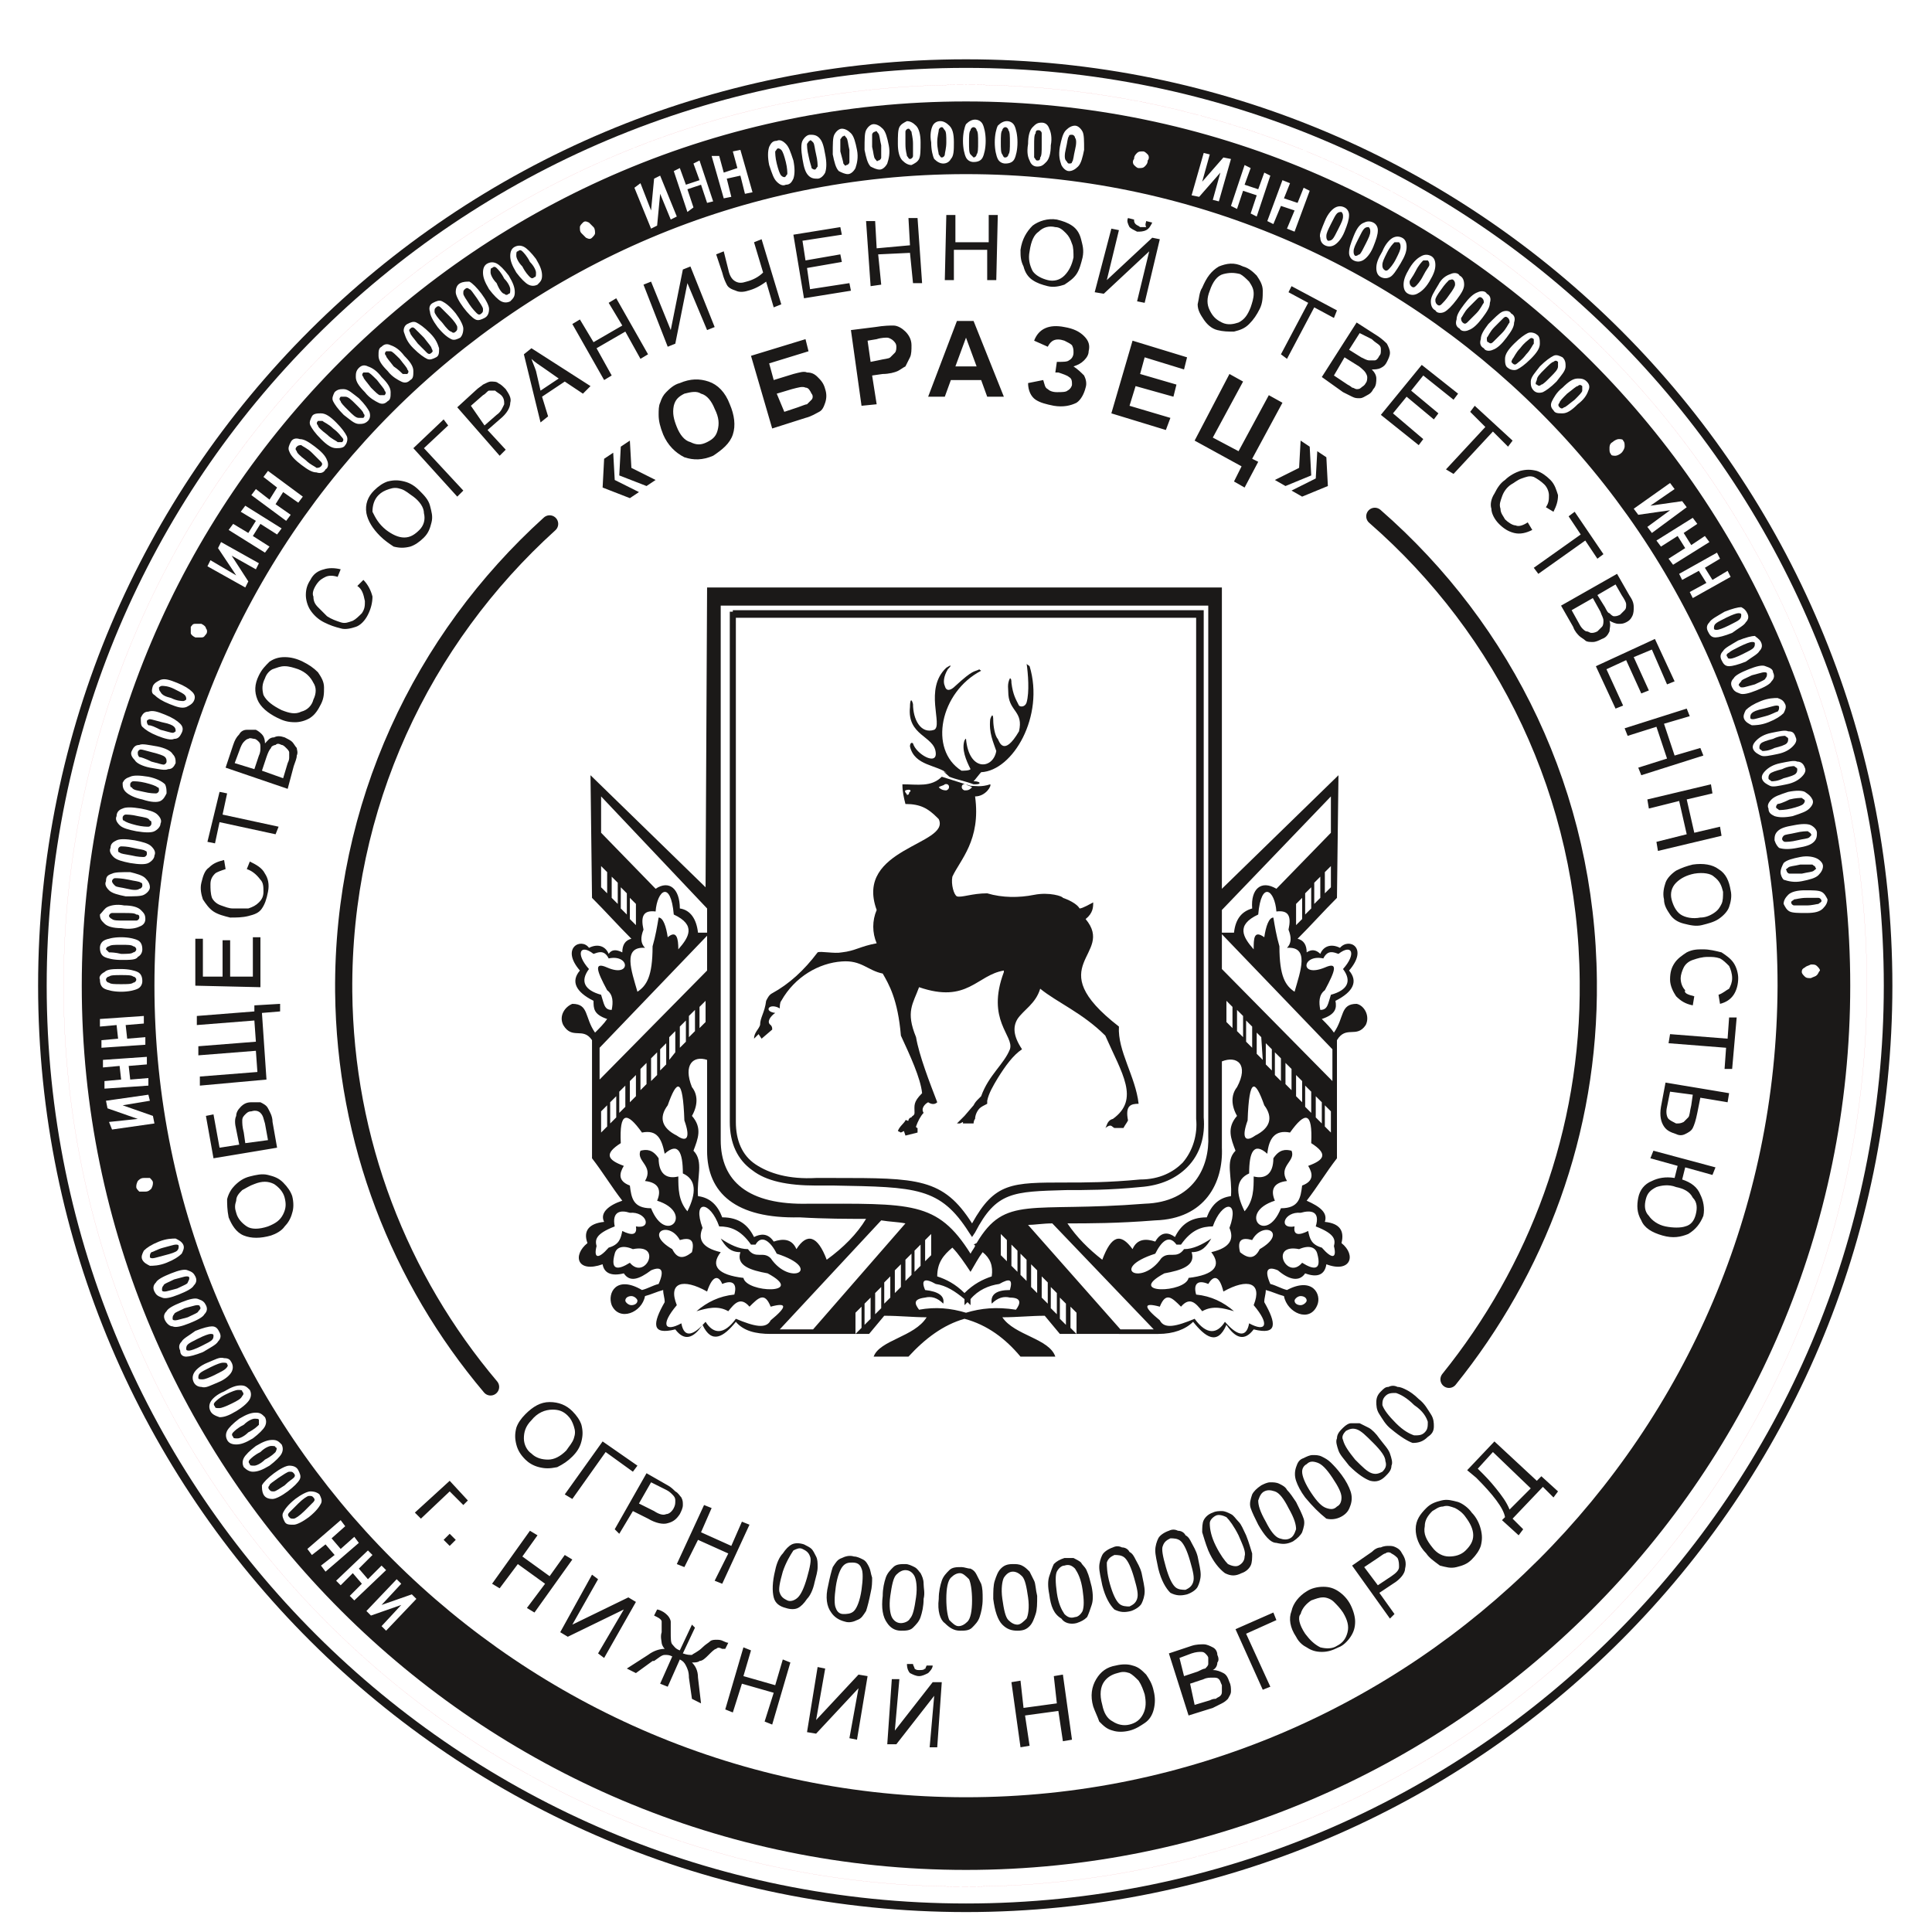 <?xml version="1.0" encoding="utf-8"?>
<!-- Generator: Adobe Illustrator 26.4.1, SVG Export Plug-In . SVG Version: 6.00 Build 0)  -->
<svg version="1.1"
	 id="svg34" xmlns:svg="http://www.w3.org/2000/svg" xmlns:rdf="http://www.w3.org/1999/02/22-rdf-syntax-ns#" xmlns:cc="http://creativecommons.org/ns#" xmlns:dc="http://purl.org/dc/elements/1.1/"
	 xmlns="http://www.w3.org/2000/svg" xmlns:xlink="http://www.w3.org/1999/xlink" x="0px" y="0px" viewBox="0 0 127.6 127.6"
	 style="enable-background:new 0 0 127.6 127.6;" xml:space="preserve">
<style type="text/css">
	.st0{fill:none;stroke:#1B1918;stroke-width:0.567;}
	.st1{fill:none;stroke:#E30016;stroke-width:2.800000e-03;}
	.st2{fill-rule:evenodd;clip-rule:evenodd;fill:#1B1918;}
	.st3{fill:none;stroke:#1B1918;stroke-width:1.134;stroke-linecap:round;}
	.st4{fill:#1B1918;}
</style>
<path id="path2" class="st0" d="M63.8,4.2c33.7,0,60.9,27.3,60.9,60.9s-27.3,60.9-60.9,60.9S2.8,98.8,2.8,65.1S30.1,4.2,63.8,4.2z"
	/>
<path id="path4" class="st1" d="M63.8,5.6c32.9,0,59.5,26.7,59.5,59.5c0,32.9-26.7,59.5-59.5,59.5C30.9,124.7,4.2,98,4.2,65.1
	C4.2,32.3,30.9,5.6,63.8,5.6z"/>
<path id="path8" class="st2" d="M17.9,81.6c-0.7,0.2-1.3,0.2-1.8,0c-0.5-0.2-0.8-0.7-1-1.2C15,79.9,15,79.5,15,79.2
	c0.1-0.4,0.3-0.7,0.5-0.9c0.3-0.3,0.6-0.5,1-0.6c0.4-0.1,0.8-0.2,1.2-0.1c0.4,0.1,0.7,0.2,1,0.5c0.3,0.3,0.5,0.6,0.6,0.9
	c0.1,0.4,0.1,0.8,0,1.1c-0.1,0.4-0.3,0.7-0.5,0.9C18.6,81.3,18.2,81.5,17.9,81.6L17.9,81.6z M17.7,81c0.5-0.2,0.8-0.4,1-0.8
	c0.2-0.4,0.2-0.7,0.1-1.1c-0.1-0.4-0.4-0.7-0.7-0.9c-0.4-0.2-0.8-0.2-1.3,0c-0.3,0.1-0.6,0.3-0.8,0.4c-0.2,0.2-0.4,0.4-0.4,0.7
	c-0.1,0.3-0.1,0.5,0,0.8c0.1,0.4,0.4,0.7,0.7,0.9C16.6,81.2,17.1,81.2,17.7,81z M14.1,76.5l-0.5-2.8l0.5-0.1l0.4,2.2l1.3-0.2l-0.2-1
	c-0.1-0.4-0.1-0.7,0-0.9c0-0.2,0.1-0.4,0.3-0.6c0.2-0.2,0.4-0.3,0.7-0.3c0.2,0,0.4,0,0.6,0c0.2,0.1,0.4,0.2,0.5,0.4
	c0.1,0.2,0.3,0.5,0.3,0.9l0.3,1.7L14.1,76.5z M17.7,75.3l-0.2-1.1c-0.1-0.3-0.1-0.5-0.3-0.7c-0.1-0.1-0.3-0.2-0.6-0.1
	c-0.2,0-0.3,0.1-0.4,0.2c-0.1,0.1-0.2,0.2-0.2,0.4c0,0.2,0,0.4,0.1,0.8l0.1,0.7L17.7,75.3z M13.2,71.7l0-0.6l3.8-0.3l-0.1-1.4
	l-3.8,0.3l0-0.6l3.8-0.3l-0.1-1.4l-3.8,0.3l0-0.6l3.8-0.3l0-0.4l1.7-0.1l0,0.5l-1.2,0.1l0.3,4.4L13.2,71.7z M17.2,65.2l-4.3-0.1
	l0-3.1l0.5,0l0,2.5l1.3,0l0-2.4l0.5,0l0,2.4l1.5,0l0-2.6l0.5,0L17.2,65.2z M16.3,57.4l0.2-0.5c0.4,0.2,0.8,0.4,1,0.8
	c0.2,0.3,0.3,0.7,0.2,1.2c-0.1,0.5-0.2,0.8-0.4,1.1c-0.2,0.3-0.5,0.4-0.9,0.5c-0.4,0.1-0.8,0.1-1.2,0.1c-0.4-0.1-0.8-0.2-1.1-0.4
	c-0.3-0.2-0.5-0.5-0.7-0.8c-0.1-0.3-0.2-0.7-0.1-1.1c0.1-0.4,0.2-0.8,0.5-1c0.3-0.3,0.6-0.4,1-0.5l0.1,0.6c-0.3,0.1-0.6,0.2-0.7,0.3
	c-0.2,0.2-0.3,0.4-0.3,0.7c0,0.3,0,0.6,0.1,0.9c0.1,0.2,0.3,0.4,0.6,0.5c0.3,0.1,0.5,0.2,0.8,0.2c0.4,0,0.7,0,1,0
	c0.3-0.1,0.5-0.2,0.7-0.4c0.2-0.2,0.3-0.4,0.3-0.7c0-0.3,0-0.6-0.2-0.8C16.9,57.7,16.6,57.5,16.3,57.4z M18.2,55.1l-3.7-0.8
	l-0.3,1.4l-0.5-0.1l0.8-3.3l0.5,0.1l-0.3,1.4l3.7,0.8L18.2,55.1z M19,52.1l-4.1-1.4l0.5-1.5c0.1-0.3,0.2-0.5,0.4-0.7
	c0.1-0.2,0.3-0.3,0.5-0.3c0.2,0,0.4,0,0.6,0c0.2,0.1,0.3,0.2,0.4,0.3c0.1,0.1,0.2,0.3,0.2,0.6c0.2-0.2,0.3-0.4,0.6-0.4
	c0.2-0.1,0.4-0.1,0.7,0c0.2,0.1,0.4,0.2,0.5,0.3c0.1,0.1,0.2,0.3,0.3,0.4c0,0.1,0.1,0.3,0,0.5c0,0.2-0.1,0.4-0.2,0.7L19,52.1z
	 M16.8,50.8l0.3-0.9c0.1-0.2,0.1-0.4,0.1-0.5c0-0.2,0-0.3-0.1-0.4c-0.1-0.1-0.2-0.2-0.3-0.2c-0.1,0-0.3-0.1-0.4,0
	c-0.1,0-0.2,0.1-0.3,0.2c-0.1,0.1-0.2,0.3-0.3,0.6l-0.3,0.8L16.8,50.8z M18.7,51.4l0.3-1c0.1-0.2,0.1-0.3,0.1-0.4c0-0.1,0-0.2,0-0.3
	c0-0.1-0.1-0.2-0.2-0.3c-0.1-0.1-0.2-0.2-0.3-0.2c-0.2-0.1-0.3-0.1-0.4,0c-0.1,0-0.3,0.1-0.3,0.2c-0.1,0.1-0.2,0.3-0.3,0.6l-0.3,0.9
	L18.7,51.4z M18.3,47.4c-0.6-0.3-1.1-0.7-1.3-1.2c-0.2-0.5-0.2-1,0.1-1.6c0.2-0.4,0.4-0.6,0.7-0.9c0.3-0.2,0.6-0.3,1-0.3
	c0.4,0,0.8,0.1,1.2,0.3c0.4,0.2,0.7,0.4,1,0.7c0.2,0.3,0.4,0.6,0.4,1c0,0.4,0,0.7-0.2,1.1c-0.2,0.4-0.4,0.7-0.7,0.9
	c-0.3,0.2-0.7,0.3-1,0.3C19,47.7,18.7,47.6,18.3,47.4z M18.6,46.9c0.5,0.2,0.9,0.3,1.3,0.1c0.4-0.1,0.7-0.4,0.8-0.8
	c0.2-0.4,0.2-0.8,0-1.1c-0.2-0.4-0.5-0.7-1-0.9c-0.3-0.1-0.6-0.2-0.9-0.2c-0.3,0-0.5,0.1-0.8,0.2c-0.2,0.1-0.4,0.3-0.5,0.6
	c-0.2,0.4-0.2,0.7-0.1,1.1C17.6,46.3,18,46.6,18.6,46.9z M23.6,38.7l0.4-0.4c0.3,0.3,0.5,0.7,0.6,1.1c0,0.4-0.1,0.8-0.3,1.2
	c-0.2,0.4-0.5,0.7-0.8,0.8c-0.3,0.1-0.7,0.2-1,0.1c-0.4-0.1-0.7-0.2-1.1-0.4c-0.4-0.2-0.7-0.5-0.9-0.8c-0.2-0.3-0.3-0.7-0.3-1
	c0-0.4,0.1-0.7,0.3-1c0.2-0.4,0.5-0.6,0.9-0.7c0.3-0.1,0.7-0.1,1.1,0l-0.2,0.5c-0.3-0.1-0.6-0.1-0.8,0c-0.2,0.1-0.4,0.2-0.6,0.5
	c-0.2,0.3-0.3,0.6-0.2,0.8c0,0.3,0.1,0.5,0.3,0.7c0.2,0.2,0.4,0.4,0.6,0.6c0.3,0.2,0.6,0.3,0.9,0.4c0.3,0.1,0.5,0,0.8-0.1
	c0.2-0.1,0.4-0.3,0.6-0.5c0.2-0.3,0.2-0.5,0.2-0.8C24,39.2,23.9,38.9,23.6,38.7z M25.1,35.4c-0.5-0.5-0.8-1-0.9-1.5
	c-0.1-0.6,0.1-1.1,0.5-1.5c0.3-0.3,0.6-0.5,0.9-0.6c0.4-0.1,0.7-0.1,1.1,0c0.4,0.1,0.7,0.3,1,0.6c0.3,0.3,0.6,0.6,0.7,1
	c0.1,0.4,0.2,0.7,0.1,1.1c-0.1,0.4-0.2,0.7-0.5,1c-0.3,0.3-0.6,0.5-0.9,0.6c-0.4,0.1-0.7,0.1-1.1,0C25.7,35.9,25.4,35.7,25.1,35.4z
	 M25.5,35c0.4,0.3,0.8,0.5,1.2,0.5c0.4,0,0.7-0.2,1-0.5c0.3-0.3,0.4-0.7,0.3-1.1c0-0.4-0.3-0.8-0.7-1.1c-0.3-0.2-0.5-0.4-0.8-0.5
	c-0.3-0.1-0.5-0.1-0.8,0c-0.3,0.1-0.5,0.2-0.7,0.4c-0.3,0.3-0.4,0.7-0.4,1.1C24.8,34.2,25,34.6,25.5,35z M27.3,29.6l2-1.9l0.3,0.4
	l-1.6,1.5l2.6,2.8l-0.4,0.4L27.3,29.6z M33,30.1l-2.8-3.2l1.2-1.1c0.2-0.2,0.4-0.3,0.5-0.4c0.2-0.1,0.4-0.2,0.5-0.2
	c0.2,0,0.4,0,0.5,0.1c0.2,0.1,0.3,0.2,0.5,0.4c0.2,0.3,0.4,0.6,0.3,0.9c0,0.3-0.2,0.7-0.7,1.1l-0.8,0.7l1.2,1.3L33,30.1z M32,28.1
	l0.8-0.7c0.3-0.2,0.4-0.5,0.5-0.7c0-0.2,0-0.4-0.2-0.6c-0.1-0.1-0.3-0.2-0.4-0.3c-0.2,0-0.3,0-0.4,0c-0.1,0-0.2,0.2-0.4,0.3
	l-0.8,0.7L32,28.1z M35.7,27.9l-1.1-4.5l0.5-0.4l3.9,2.5L38.5,26l-1.2-0.8l-1.5,1l0.4,1.3L35.7,27.9z M35.7,25.8l1.2-0.8l-1-0.7
	c-0.3-0.2-0.6-0.4-0.8-0.6c0.1,0.3,0.2,0.5,0.3,0.8L35.7,25.8z M39.9,25.1l-2.1-3.7l0.5-0.3l0.9,1.5l1.9-1.1L40.2,20l0.5-0.3
	l2.1,3.7l-0.5,0.3l-1-1.8l-1.9,1.1l1,1.8L39.9,25.1z M42.5,18.8l0.5-0.2l1.3,3.2l0.8-4l0.5-0.2l1.6,4l-0.5,0.2l-1.3-3.1l-0.8,4
	l-0.5,0.2L42.5,18.8z M51.6,20.1l-0.5,0.2l-0.5-1.7c-0.4,0.3-0.8,0.5-1.2,0.6c-0.3,0.1-0.6,0.1-0.8,0c-0.3-0.1-0.5-0.2-0.6-0.4
	c-0.1-0.2-0.2-0.4-0.3-0.8l-0.4-1.2l0.5-0.2l0.3,1.2c0.1,0.5,0.3,0.7,0.5,0.8c0.2,0.1,0.4,0.1,0.7,0c0.4-0.1,0.8-0.3,1.1-0.6l-0.6-2
	l0.5-0.2L51.6,20.1z M53.1,19.7l-0.7-4.2l3.1-0.5l0.1,0.5L53,15.9l0.2,1.3l2.3-0.4l0.1,0.5l-2.3,0.4l0.2,1.4l2.6-0.4l0.1,0.5
	L53.1,19.7z M57.5,18.9l-0.3-4.3l0.6,0l0.1,1.8l2.2-0.2L60,14.4l0.6,0l0.3,4.3l-0.6,0l-0.2-2L58,16.8l0.2,2L57.5,18.9z M62.4,18.5
	l0.1-4.3l0.6,0l0,1.8l2.2,0l0-1.8l0.6,0l-0.1,4.3l-0.6,0l0-2l-2.2,0l0,2L62.4,18.5z M67.4,16.5c0.1-0.7,0.4-1.2,0.8-1.6
	c0.4-0.3,1-0.5,1.6-0.4c0.4,0.1,0.7,0.2,1,0.4c0.3,0.2,0.5,0.5,0.6,0.9c0.1,0.4,0.2,0.7,0.1,1.2c-0.1,0.4-0.2,0.8-0.4,1.1
	c-0.2,0.3-0.5,0.5-0.8,0.7c-0.3,0.1-0.7,0.2-1.1,0.1c-0.4-0.1-0.7-0.2-1-0.4c-0.3-0.2-0.5-0.5-0.6-0.9
	C67.4,17.2,67.4,16.9,67.4,16.5z M68,16.6c-0.1,0.5,0,0.9,0.2,1.3c0.2,0.3,0.6,0.5,1,0.6c0.4,0.1,0.8,0,1.1-0.3
	c0.3-0.3,0.5-0.7,0.6-1.2c0-0.3,0-0.7-0.1-0.9c-0.1-0.3-0.2-0.5-0.4-0.7C70.2,15.2,70,15,69.7,15c-0.4-0.1-0.8,0-1.1,0.3
	C68.3,15.5,68.1,15.9,68,16.6z M73.4,15.1l0.5,0.1l-0.8,3.3l3-2.8l0.5,0.1l-1,4.2l-0.5-0.1l0.8-3.3l-3,2.8l-0.6-0.1L73.4,15.1z
	 M75.7,14.6l0.4,0.1c-0.1,0.2-0.2,0.4-0.4,0.5c-0.2,0.1-0.4,0.1-0.6,0.1c-0.2-0.1-0.4-0.2-0.5-0.3c-0.1-0.2-0.2-0.4-0.1-0.6l0.4,0.1
	c0,0.1,0,0.2,0.1,0.3c0.1,0.1,0.2,0.1,0.3,0.2c0.2,0,0.3,0,0.4,0C75.6,14.8,75.7,14.7,75.7,14.6z M79.4,19c0.3-0.7,0.6-1.1,1.1-1.4
	c0.5-0.2,1-0.3,1.6,0c0.4,0.1,0.7,0.4,0.9,0.6c0.2,0.3,0.4,0.6,0.4,1c0,0.4,0,0.8-0.2,1.2c-0.2,0.4-0.4,0.7-0.7,1
	c-0.3,0.3-0.6,0.4-1,0.5c-0.4,0-0.7,0-1.1-0.1c-0.4-0.1-0.7-0.4-0.9-0.7c-0.2-0.3-0.4-0.6-0.4-1C79.2,19.7,79.2,19.3,79.4,19
	L79.4,19z M79.9,19.2c-0.2,0.5-0.2,0.9,0,1.3c0.2,0.4,0.4,0.6,0.8,0.8c0.4,0.2,0.8,0.1,1.1,0c0.4-0.2,0.6-0.5,0.8-1
	c0.1-0.3,0.2-0.6,0.2-0.9c0-0.3-0.1-0.5-0.3-0.8c-0.2-0.2-0.4-0.4-0.6-0.5c-0.4-0.1-0.7-0.1-1.1,0C80.4,18.2,80.1,18.6,79.9,19.2
	L79.9,19.2z M84.6,23.4l1.8-3.4l-1.3-0.7l0.2-0.4l3,1.6L88.1,21l-1.3-0.7l-1.8,3.4L84.6,23.4z M87.3,24.9l2.3-3.6l1.4,0.9
	c0.3,0.2,0.5,0.4,0.6,0.5c0.1,0.2,0.2,0.4,0.2,0.6c0,0.2-0.1,0.4-0.2,0.6c-0.1,0.2-0.2,0.3-0.4,0.4c-0.2,0.1-0.4,0.1-0.6,0.1
	c0.2,0.2,0.3,0.4,0.3,0.6c0,0.2,0,0.5-0.2,0.7c-0.1,0.2-0.2,0.3-0.4,0.4c-0.2,0.1-0.3,0.2-0.5,0.2c-0.2,0-0.3,0-0.5-0.1
	c-0.2-0.1-0.4-0.2-0.6-0.3L87.3,24.9z M89.1,23.1l0.8,0.5c0.2,0.1,0.4,0.2,0.5,0.2c0.1,0,0.3,0,0.4,0c0.1,0,0.2-0.1,0.3-0.3
	c0.1-0.1,0.1-0.2,0.1-0.4c0-0.1,0-0.2-0.1-0.3c-0.1-0.1-0.3-0.2-0.5-0.4L89.8,22L89.1,23.1z M88.1,24.8l0.9,0.6
	c0.2,0.1,0.3,0.2,0.3,0.2c0.1,0,0.2,0.1,0.3,0.1c0.1,0,0.2,0,0.3-0.1c0.1-0.1,0.2-0.1,0.3-0.3c0.1-0.1,0.1-0.3,0.1-0.4
	c0-0.1-0.1-0.3-0.2-0.4c-0.1-0.1-0.3-0.3-0.5-0.4l-0.8-0.5L88.1,24.8z M91.2,27.4l2.7-3.3l2.4,1.9L96,26.4l-2-1.6l-0.8,1l1.8,1.5
	l-0.3,0.4l-1.8-1.5l-0.9,1.1L94,29l-0.3,0.4L91.2,27.4z M95.5,31l2.6-2.8l-1-1l0.3-0.4l2.5,2.3l-0.3,0.4l-1-1l-2.6,2.8L95.5,31z
	 M100.9,34.5l0.3,0.5c-0.4,0.2-0.8,0.3-1.2,0.2c-0.4-0.1-0.7-0.3-1-0.6c-0.3-0.3-0.5-0.7-0.5-1c-0.1-0.3,0-0.7,0.2-1
	c0.2-0.4,0.4-0.7,0.7-0.9c0.3-0.3,0.7-0.5,1-0.6c0.4-0.1,0.7-0.1,1.1,0c0.3,0.1,0.6,0.3,0.9,0.6c0.3,0.3,0.4,0.7,0.5,1
	c0,0.4-0.1,0.7-0.3,1.1l-0.5-0.3c0.2-0.3,0.2-0.5,0.2-0.8c0-0.2-0.1-0.5-0.3-0.7c-0.2-0.2-0.5-0.4-0.7-0.5c-0.3-0.1-0.5,0-0.8,0.1
	c-0.3,0.1-0.5,0.3-0.7,0.4c-0.3,0.2-0.5,0.5-0.6,0.8c-0.1,0.3-0.2,0.5-0.1,0.8c0,0.3,0.2,0.5,0.3,0.7c0.2,0.2,0.5,0.4,0.7,0.4
	C100.3,34.8,100.6,34.7,100.9,34.5z M101.3,37.5l3.1-2.2l-0.8-1.2l0.4-0.3l1.9,2.8l-0.4,0.3l-0.8-1.2l-3.1,2.2L101.3,37.5z
	 M103.1,40l3.7-2.1l0.8,1.4c0.2,0.3,0.3,0.5,0.3,0.8c0,0.2,0,0.4-0.1,0.6c-0.1,0.2-0.2,0.3-0.4,0.4c-0.2,0.1-0.3,0.1-0.5,0.1
	c-0.2,0-0.4-0.1-0.6-0.2c0.1,0.3,0,0.5,0,0.7c-0.1,0.2-0.2,0.4-0.5,0.5c-0.2,0.1-0.4,0.2-0.6,0.2c-0.2,0-0.4,0-0.5-0.1
	c-0.1-0.1-0.3-0.2-0.4-0.3c-0.1-0.1-0.3-0.3-0.4-0.6L103.1,40z M105.5,39.3l0.5,0.8c0.1,0.2,0.2,0.4,0.3,0.4
	c0.1,0.1,0.2,0.2,0.3,0.2c0.1,0,0.2,0,0.4-0.1c0.1-0.1,0.2-0.2,0.3-0.3c0.1-0.1,0.1-0.2,0.1-0.4c0-0.1-0.1-0.3-0.3-0.6l-0.4-0.7
	L105.5,39.3z M103.8,40.3l0.5,0.9c0.1,0.2,0.2,0.3,0.2,0.3c0.1,0.1,0.2,0.2,0.3,0.2c0.1,0,0.2,0.1,0.3,0.1c0.1,0,0.2,0,0.4-0.1
	c0.1-0.1,0.2-0.2,0.3-0.3c0.1-0.1,0.1-0.3,0.1-0.4c0-0.2-0.1-0.3-0.2-0.6l-0.5-0.9L103.8,40.3z M105.4,44l3.9-1.8l1.3,2.8l-0.5,0.2
	l-1-2.3l-1.2,0.5l1,2.2l-0.5,0.2l-1-2.2l-1.3,0.6l1.1,2.4l-0.5,0.2L105.4,44z M107.3,48.1l4.1-1.3l0.2,0.5l-1.7,0.5l0.7,2.1l1.7-0.5
	l0.2,0.5l-4.1,1.3l-0.2-0.5l1.9-0.6l-0.7-2.1l-1.9,0.6L107.3,48.1z M108.8,52.8l4.2-1l0.1,0.6l-1.7,0.4l0.5,2.2l1.7-0.4l0.1,0.6
	l-4.2,1l-0.1-0.6l2-0.5l-0.5-2.2l-2,0.5L108.8,52.8z M111.8,57.1c0.7-0.1,1.3,0,1.7,0.3c0.5,0.3,0.7,0.8,0.8,1.4
	c0.1,0.4,0,0.8-0.1,1.1c-0.1,0.3-0.4,0.6-0.7,0.8c-0.3,0.2-0.7,0.3-1.1,0.4c-0.4,0.1-0.8,0-1.2-0.1c-0.4-0.1-0.7-0.3-0.9-0.6
	c-0.2-0.3-0.4-0.6-0.4-1c-0.1-0.4,0-0.8,0.1-1.1c0.1-0.3,0.4-0.6,0.7-0.8C111.1,57.3,111.4,57.2,111.8,57.1z M111.9,57.7
	c-0.5,0.1-0.9,0.3-1.2,0.6c-0.3,0.3-0.4,0.7-0.3,1.1c0.1,0.4,0.3,0.8,0.6,1c0.3,0.2,0.8,0.3,1.3,0.2c0.3,0,0.6-0.1,0.9-0.3
	s0.4-0.4,0.5-0.6c0.1-0.2,0.1-0.5,0.1-0.8c-0.1-0.4-0.2-0.7-0.6-1C113,57.7,112.5,57.6,111.9,57.7z M111.9,65.8l-0.1,0.6
	c-0.5-0.1-0.8-0.3-1.1-0.6c-0.2-0.3-0.4-0.7-0.4-1.1c0-0.5,0.1-0.8,0.3-1.1c0.2-0.3,0.5-0.5,0.8-0.7c0.4-0.2,0.7-0.2,1.1-0.2
	c0.4,0,0.8,0.1,1.2,0.2c0.3,0.2,0.6,0.4,0.8,0.7c0.2,0.3,0.3,0.7,0.3,1c0,0.4-0.1,0.8-0.3,1.1c-0.2,0.3-0.5,0.5-0.9,0.6l-0.1-0.6
	c0.3-0.1,0.5-0.3,0.7-0.4c0.1-0.2,0.2-0.4,0.2-0.7c0-0.3-0.1-0.6-0.2-0.8c-0.2-0.2-0.4-0.4-0.6-0.5c-0.3-0.1-0.5-0.1-0.8-0.1
	c-0.4,0-0.7,0.1-1,0.2c-0.3,0.1-0.5,0.3-0.6,0.5c-0.1,0.2-0.2,0.5-0.2,0.7c0,0.3,0.1,0.6,0.3,0.8C111.2,65.6,111.5,65.7,111.9,65.8z
	 M110.3,68.3l3.8,0.3l0.1-1.4l0.5,0l-0.3,3.4l-0.5,0l0.1-1.4l-3.8-0.3L110.3,68.3z M114.2,72.2l-0.1,0.6l-1.8-0.3l-0.2,1
	c-0.1,0.5-0.2,0.8-0.3,1c-0.1,0.2-0.3,0.3-0.5,0.4c-0.2,0.1-0.4,0.1-0.6,0c-0.3-0.1-0.6-0.2-0.8-0.5c-0.2-0.3-0.3-0.7-0.2-1.3
	l0.3-1.6L114.2,72.2z M110.3,72.1l-0.2,1c-0.1,0.4,0,0.7,0.1,0.8c0.1,0.1,0.3,0.2,0.5,0.3c0.2,0,0.3,0,0.5-0.1
	c0.1-0.1,0.2-0.2,0.3-0.3c0.1-0.1,0.1-0.4,0.2-0.8l0.1-0.7L110.3,72.1z M113.3,77.1l-0.2,0.5l-1.8-0.5l-0.2,0.8c0.6,0.2,1,0.5,1.2,1
	c0.2,0.4,0.3,0.9,0.2,1.4c-0.2,0.5-0.5,0.9-1,1.2c-0.5,0.2-1,0.3-1.7,0.1c-0.7-0.2-1.2-0.5-1.4-1c-0.3-0.5-0.3-1-0.2-1.5
	c0.1-0.5,0.4-0.9,0.9-1.1c0.4-0.2,0.9-0.3,1.5-0.2l0.2-0.8l-1.8-0.5l0.2-0.5L113.3,77.1z M110.7,78.4c-0.5-0.2-1-0.1-1.3,0
	c-0.4,0.2-0.6,0.4-0.7,0.8c-0.1,0.4-0.1,0.8,0.2,1.1c0.2,0.3,0.6,0.6,1.1,0.7c0.5,0.1,1,0.1,1.3,0c0.4-0.1,0.6-0.4,0.7-0.8
	c0.1-0.4,0.1-0.8-0.2-1.1C111.6,78.7,111.2,78.5,110.7,78.4z"/>
<path id="path10" class="st2" d="M29.7,97.8l1.2,1.3l-0.3,0.3l-0.9-0.9l-1.9,1.8l-0.4-0.4L29.7,97.8z M29.3,101.7l0.4-0.4l0.4,0.4
	l-0.4,0.4L29.3,101.7z M32.5,104.6l2.5-3.5l0.5,0.3l-1,1.4l1.8,1.3l1-1.4l0.5,0.3l-2.5,3.5l-0.5-0.3l1.2-1.6l-1.8-1.3l-1.2,1.6
	L32.5,104.6z M39.1,104l0.4,0.3l-1.7,3l3.7-1.8l0.5,0.3l-2.1,3.7l-0.4-0.3l1.7-2.9l-3.7,1.8l-0.5-0.3L39.1,104z M45.9,107.5
	l-0.8,1.7c0.3,0.1,0.4,0.1,0.6,0.1c0.1-0.1,0.4-0.2,0.7-0.5c0.2-0.2,0.4-0.3,0.5-0.4c0.1-0.1,0.3-0.1,0.4-0.1c0.2,0,0.3,0,0.5,0.1
	c0.2,0.1,0.3,0.1,0.3,0.1l-0.2,0.4c0,0,0,0-0.1,0c-0.1,0-0.1,0-0.1,0c-0.2-0.1-0.3-0.1-0.4,0c-0.1,0-0.3,0.2-0.5,0.4
	c-0.2,0.2-0.4,0.4-0.6,0.4c-0.1,0.1-0.3,0.1-0.5,0.1c0.2,0.2,0.4,0.5,0.4,1l0.2,1.7l-0.6-0.3l-0.2-1.4c0-0.4-0.1-0.6-0.2-0.8
	c-0.1-0.2-0.2-0.3-0.4-0.4l-0.8,1.8l-0.5-0.2l0.8-1.8c-0.2-0.1-0.3-0.1-0.5-0.1c-0.2,0-0.4,0.2-0.7,0.4l-0.1,0l-1.1,0.8l-0.6-0.3
	l1.4-0.9c0.4-0.3,0.8-0.4,1.1-0.4c-0.1-0.1-0.2-0.3-0.2-0.4c0-0.1-0.1-0.4,0-0.7c0-0.3,0-0.6,0-0.7c0-0.1-0.1-0.2-0.3-0.3l-0.2-0.1
	l0.2-0.4c0,0,0.1,0,0.3,0.1c0.2,0.1,0.3,0.2,0.4,0.3c0.1,0.1,0.2,0.3,0.2,0.4c0,0.1,0,0.4,0,0.7c0,0.4,0,0.7,0.1,0.8
	c0.1,0.1,0.2,0.3,0.5,0.4l0.8-1.7L45.9,107.5z M47.9,112.9l1.2-4.1l0.5,0.2l-0.5,1.7l2.1,0.6l0.5-1.7l0.5,0.2l-1.2,4.1l-0.5-0.2
	l0.6-1.9l-2.1-0.6l-0.6,1.9L47.9,112.9z M54,110.1l0.5,0.1l-0.6,3.4l2.8-3l0.6,0.1l-0.7,4.2l-0.5-0.1l0.6-3.3l-2.8,3l-0.6-0.1
	L54,110.1z M58.9,110.9l0.5,0l-0.3,3.4l2.5-3.2l0.6,0l-0.3,4.3l-0.5,0l0.3-3.4l-2.5,3.2l-0.6,0L58.9,110.9z M61.2,110l0.4,0
	c0,0.2-0.2,0.4-0.3,0.5c-0.2,0.1-0.4,0.2-0.6,0.2c-0.2,0-0.4-0.1-0.6-0.2c-0.1-0.1-0.2-0.3-0.2-0.6l0.4,0c0,0.1,0.1,0.2,0.1,0.3
	c0.1,0.1,0.2,0.1,0.3,0.1c0.2,0,0.3,0,0.4-0.1C61.1,110.3,61.1,110.2,61.2,110z M67.4,115.4l-0.6-4.3l0.6-0.1l0.2,1.8l2.2-0.3
	l-0.2-1.8l0.6-0.1l0.6,4.3l-0.6,0.1l-0.3-2l-2.2,0.3l0.3,2L67.4,115.4z M72.2,112.7c-0.2-0.7-0.1-1.3,0.2-1.8
	c0.3-0.5,0.7-0.8,1.3-0.9c0.4-0.1,0.8-0.1,1.1,0c0.4,0.1,0.6,0.3,0.9,0.6c0.2,0.3,0.4,0.6,0.5,1.1c0.1,0.4,0.1,0.8,0,1.2
	c-0.1,0.4-0.3,0.7-0.6,0.9c-0.3,0.2-0.6,0.4-1,0.5c-0.4,0.1-0.8,0.1-1.1,0c-0.4-0.1-0.6-0.3-0.9-0.6C72.5,113.4,72.3,113,72.2,112.7
	L72.2,112.7z M72.8,112.6c0.1,0.5,0.3,0.9,0.7,1.1c0.3,0.2,0.7,0.3,1.1,0.2c0.4-0.1,0.7-0.3,0.9-0.7c0.2-0.4,0.2-0.8,0.1-1.3
	c-0.1-0.3-0.2-0.6-0.4-0.9c-0.2-0.2-0.4-0.4-0.6-0.5c-0.3-0.1-0.5-0.1-0.8,0c-0.4,0.1-0.7,0.3-0.9,0.6
	C72.7,111.4,72.6,111.9,72.8,112.6L72.8,112.6z M78.5,113.3l-1.3-4.1l1.5-0.5c0.3-0.1,0.6-0.1,0.8-0.1c0.2,0,0.4,0.1,0.6,0.2
	c0.2,0.1,0.3,0.3,0.3,0.5c0.1,0.2,0.1,0.4,0,0.5c0,0.2-0.1,0.4-0.3,0.5c0.3,0,0.5,0.1,0.7,0.2c0.2,0.1,0.3,0.3,0.4,0.6
	c0.1,0.2,0.1,0.4,0.1,0.6c0,0.2-0.1,0.3-0.2,0.5c-0.1,0.1-0.2,0.2-0.4,0.3c-0.2,0.1-0.4,0.2-0.6,0.3L78.5,113.3z M78.2,110.7
	l0.9-0.3c0.2-0.1,0.4-0.2,0.5-0.2c0.1-0.1,0.2-0.2,0.2-0.3c0-0.1,0-0.2,0-0.4c0-0.1-0.1-0.2-0.2-0.3c-0.1-0.1-0.2-0.1-0.3-0.1
	c-0.1,0-0.3,0-0.6,0.1l-0.8,0.3L78.2,110.7z M78.9,112.6l1-0.3c0.2-0.1,0.3-0.1,0.4-0.1c0.1-0.1,0.2-0.1,0.3-0.2
	c0.1-0.1,0.1-0.2,0.1-0.3c0-0.1,0-0.2,0-0.4c-0.1-0.2-0.1-0.3-0.2-0.4c-0.1-0.1-0.2-0.1-0.4-0.1c-0.2,0-0.4,0-0.6,0.1l-0.9,0.3
	L78.9,112.6z M81.6,107.6l2.5-1.1l0.2,0.5l-2,0.9l1.6,3.5l-0.5,0.2L81.6,107.6z M85.6,108.1c-0.4-0.6-0.5-1.2-0.3-1.7
	c0.1-0.5,0.5-1,1-1.3c0.3-0.2,0.7-0.3,1.1-0.3c0.4,0,0.7,0.1,1,0.3c0.3,0.2,0.6,0.5,0.8,0.9c0.2,0.4,0.3,0.8,0.3,1.1
	c0,0.4-0.1,0.7-0.3,1c-0.2,0.3-0.5,0.6-0.8,0.7c-0.4,0.2-0.7,0.3-1.1,0.3c-0.4,0-0.7-0.1-1-0.3C86.1,108.7,85.8,108.5,85.6,108.1z
	 M86.2,107.9c0.3,0.4,0.6,0.7,1,0.9c0.4,0.1,0.8,0.1,1.1-0.1c0.4-0.2,0.6-0.5,0.7-0.9c0.1-0.4,0-0.8-0.3-1.3
	c-0.2-0.3-0.4-0.5-0.6-0.7c-0.2-0.2-0.5-0.3-0.7-0.3c-0.3,0-0.5,0.1-0.8,0.2c-0.3,0.2-0.6,0.5-0.7,0.9
	C85.7,106.8,85.8,107.3,86.2,107.9z M91.8,106.9l-2.5-3.5l1.3-0.9c0.2-0.2,0.4-0.3,0.6-0.3c0.2-0.1,0.4-0.1,0.5-0.1
	c0.2,0,0.3,0,0.5,0.1c0.2,0.1,0.3,0.2,0.4,0.4c0.2,0.3,0.3,0.6,0.2,1c0,0.3-0.3,0.7-0.8,1l-0.9,0.6l1,1.4L91.8,106.9z M91,104.7
	l0.9-0.6c0.3-0.2,0.5-0.4,0.5-0.6c0-0.2,0-0.4-0.1-0.6c-0.1-0.1-0.2-0.2-0.4-0.3c-0.1-0.1-0.3-0.1-0.4,0c-0.1,0-0.2,0.1-0.5,0.3
	l-0.9,0.6L91,104.7z M94.2,102.6c-0.5-0.5-0.7-1.1-0.7-1.6c0-0.6,0.3-1,0.7-1.4c0.3-0.3,0.6-0.4,1-0.5c0.4-0.1,0.7,0,1.1,0.1
	c0.3,0.1,0.7,0.4,0.9,0.7c0.3,0.3,0.5,0.7,0.6,1.1c0.1,0.4,0.1,0.7,0,1.1c-0.1,0.3-0.3,0.6-0.6,0.9c-0.3,0.3-0.6,0.4-1,0.5
	c-0.4,0.1-0.7,0-1.1-0.1C94.7,103.1,94.4,102.9,94.2,102.6z M94.6,102.2c0.3,0.4,0.7,0.6,1.1,0.6c0.4,0,0.8-0.1,1.1-0.4
	c0.3-0.3,0.5-0.6,0.5-1c0-0.4-0.2-0.8-0.5-1.2c-0.2-0.3-0.5-0.5-0.7-0.6c-0.3-0.1-0.5-0.2-0.8-0.1c-0.3,0-0.5,0.2-0.7,0.3
	c-0.3,0.3-0.5,0.6-0.5,1C94,101.3,94.2,101.7,94.6,102.2z M96.9,97.1l1.8-1.9l2.8,2.6l0.3-0.3l1.1,1l-0.3,0.4l-0.7-0.7l-2,2.1
	l0.7,0.7l-0.3,0.4l-1.1-1l0.2-0.2c-0.1-0.6-0.8-1.5-1.9-2.6L96.9,97.1z M98.6,95.9l-1,1.1l0.2,0.2c0.3,0.3,0.6,0.6,1,1.1
	c0.4,0.5,0.7,0.9,0.9,1.4l1.4-1.4L98.6,95.9z"/>
<path id="path12" class="st2" d="M40.5,29.9l0.1,1.8l1.6,0.8l-0.6,0.4l-1.8-0.7l0.1-1.9L40.5,29.9z M41.6,29.1l0.1,1.8l1.6,0.8
	l-0.6,0.4l-1.8-0.7l0.1-1.9L41.6,29.1z M43.8,28.7c-0.2-0.5-0.3-0.9-0.3-1.3c0-0.3,0-0.6,0.1-0.8c0.1-0.3,0.2-0.5,0.4-0.7
	c0.2-0.2,0.5-0.5,0.9-0.6c0.7-0.3,1.3-0.3,1.9-0.1c0.6,0.2,1.1,0.7,1.4,1.5c0.3,0.7,0.4,1.4,0.2,2c-0.2,0.6-0.7,1-1.3,1.4
	c-0.7,0.3-1.3,0.3-1.9,0.1C44.6,29.9,44.1,29.4,43.8,28.7z M44.7,28.2c0.2,0.5,0.5,0.9,0.9,1c0.4,0.2,0.7,0.2,1.1,0
	c0.4-0.2,0.6-0.4,0.7-0.8c0.1-0.4,0.1-0.8-0.2-1.4c-0.2-0.5-0.5-0.9-0.9-1c-0.3-0.2-0.7-0.1-1.1,0c-0.4,0.2-0.6,0.4-0.7,0.8
	C44.4,27.3,44.5,27.7,44.7,28.2z M49.6,23.5l3.6-1.1l0.2,0.8L50.8,24l0.3,1.1l1.3-0.4c0.4-0.1,0.7-0.2,0.9-0.1
	c0.3,0,0.5,0.1,0.7,0.3c0.2,0.2,0.4,0.4,0.5,0.8c0.1,0.3,0.1,0.6,0,0.9c-0.1,0.3-0.2,0.5-0.4,0.6c-0.2,0.1-0.5,0.3-0.9,0.4L51,28.3
	L49.6,23.5z M51.8,27.2l0.9-0.3c0.3-0.1,0.5-0.2,0.6-0.2c0.1-0.1,0.2-0.2,0.3-0.3c0.1-0.1,0.1-0.3,0-0.4c-0.1-0.2-0.2-0.4-0.4-0.4
	c-0.2-0.1-0.5,0-0.9,0.1l-1,0.3L51.8,27.2z M56.9,26.8l-0.7-5l1.6-0.2c0.6-0.1,1-0.1,1.2-0.1c0.3,0,0.6,0.2,0.8,0.4
	c0.2,0.2,0.4,0.5,0.4,0.9c0,0.3,0,0.6-0.1,0.8c-0.1,0.2-0.2,0.4-0.3,0.6c-0.2,0.1-0.3,0.2-0.5,0.3c-0.2,0.1-0.6,0.2-1,0.2l-0.7,0.1
	l0.3,1.9L56.9,26.8z M57.3,22.5l0.2,1.4l0.5-0.1c0.4-0.1,0.7-0.1,0.8-0.2c0.1-0.1,0.2-0.2,0.3-0.3c0.1-0.1,0.1-0.3,0.1-0.4
	c0-0.2-0.1-0.3-0.2-0.4c-0.1-0.1-0.3-0.2-0.4-0.2c-0.1,0-0.4,0-0.7,0.1L57.3,22.5z M66.3,26.2l-1.1,0l-0.4-1.1l-2,0l-0.4,1.1l-1.1,0
	l1.9-5l1.1,0L66.3,26.2z M64.5,24.2l-0.7-1.9l-0.7,1.9L64.5,24.2z M69.2,22.9l-0.9-0.4c0.3-0.8,1-1.1,2-0.9c0.6,0.1,1,0.3,1.3,0.6
	c0.3,0.3,0.4,0.6,0.3,1c0,0.2-0.1,0.4-0.3,0.6c-0.2,0.2-0.4,0.3-0.7,0.4c0.3,0.2,0.5,0.4,0.7,0.6c0.1,0.2,0.2,0.5,0.1,0.8
	c-0.1,0.4-0.3,0.8-0.6,1c-0.4,0.2-0.9,0.3-1.5,0.2c-0.5-0.1-0.9-0.2-1.2-0.4c-0.3-0.2-0.5-0.6-0.5-1.1l1-0.2
	c0.1,0.3,0.1,0.5,0.3,0.6c0.1,0.1,0.3,0.2,0.6,0.2c0.3,0,0.6,0,0.7-0.1c0.2-0.1,0.3-0.3,0.3-0.4c0-0.2,0-0.4-0.2-0.5
	c-0.1-0.1-0.4-0.2-0.7-0.3l-0.2,0l0.1-0.7l0.1,0c0.3,0,0.6,0,0.7-0.1c0.2-0.1,0.3-0.3,0.3-0.5c0-0.2,0-0.3-0.1-0.5
	c-0.1-0.1-0.3-0.2-0.5-0.3C69.7,22.3,69.4,22.5,69.2,22.9L69.2,22.9z M73.4,27.3l1.4-4.8l3.6,1.1l-0.2,0.8l-2.6-0.8l-0.3,1.1
	l2.4,0.7l-0.2,0.8L75,25.5l-0.4,1.3l2.7,0.8L77,28.4L73.4,27.3z M81.2,24.7l0.9,0.5l-2,3.7l1.7,0.9l2-3.7l0.9,0.5l-2,3.7l0.4,0.2
	l-0.9,1.7l-0.7-0.4l0.5-1l-3.1-1.7L81.2,24.7z M85.3,32.4l1.6-0.8l0.1-1.8l0.6,0.4l0.1,1.9L86,32.8L85.3,32.4z M84.2,31.7l1.6-0.8
	l0.1-1.8l0.6,0.4l0.1,1.9l-1.7,0.7L84.2,31.7z"/>
<path id="path14" class="st2" d="M34.7,93.4c0.5-0.5,1-0.8,1.6-0.8c0.6,0,1.1,0.2,1.5,0.6c0.3,0.3,0.5,0.6,0.6,0.9
	c0.1,0.4,0.1,0.7,0,1.1c-0.1,0.4-0.3,0.7-0.6,1c-0.3,0.3-0.6,0.5-1,0.7C36.3,97,36,97,35.6,96.9c-0.4-0.1-0.7-0.3-0.9-0.5
	c-0.3-0.3-0.5-0.6-0.6-1c-0.1-0.4-0.1-0.7,0-1.1C34.2,94,34.4,93.7,34.7,93.4z M35.1,93.8c-0.4,0.4-0.5,0.8-0.5,1.2
	c0,0.4,0.2,0.8,0.5,1c0.3,0.3,0.7,0.4,1.1,0.4c0.4,0,0.8-0.2,1.2-0.6c0.2-0.3,0.4-0.5,0.5-0.8c0.1-0.3,0.1-0.5,0-0.8
	c-0.1-0.3-0.2-0.5-0.4-0.7c-0.3-0.3-0.6-0.4-1-0.4C36,93.1,35.5,93.3,35.1,93.8z M39.8,95.2l2.3,1.6l-0.3,0.4L40,95.9L37.8,99
	l-0.5-0.3L39.8,95.2z M40.6,101l2.1-3.7l1.4,0.8c0.2,0.1,0.4,0.3,0.5,0.4c0.2,0.1,0.3,0.3,0.4,0.4c0.1,0.2,0.1,0.3,0.1,0.5
	c0,0.2-0.1,0.4-0.2,0.6c-0.2,0.3-0.4,0.5-0.8,0.6c-0.3,0.1-0.8,0-1.3-0.3l-1-0.5l-0.9,1.5L40.6,101z M42.2,99.3l1,0.5
	c0.3,0.2,0.6,0.3,0.8,0.2c0.2,0,0.4-0.2,0.5-0.4c0.1-0.2,0.1-0.3,0.1-0.5c0-0.2-0.1-0.3-0.2-0.4c-0.1-0.1-0.2-0.2-0.4-0.3l-1-0.5
	L42.2,99.3z M44.7,103.3l1.8-3.9l0.5,0.2l-0.7,1.6l2,0.9l0.7-1.6l0.5,0.2l-1.8,3.9l-0.5-0.2l0.9-1.8l-2-0.9l-0.9,1.8L44.7,103.3z
	 M51.2,103.7c0.1-0.5,0.3-0.9,0.5-1.1c0.2-0.3,0.4-0.5,0.6-0.6c0.2-0.1,0.5-0.1,0.8,0c0.2,0.1,0.4,0.2,0.5,0.3
	c0.1,0.1,0.2,0.3,0.3,0.5c0.1,0.2,0.1,0.4,0.1,0.7c0,0.3-0.1,0.6-0.2,1c-0.1,0.5-0.3,0.9-0.5,1.1c-0.2,0.3-0.4,0.5-0.6,0.6
	c-0.2,0.1-0.5,0.1-0.8,0c-0.4-0.1-0.7-0.3-0.8-0.7C51,105.1,51,104.5,51.2,103.7z M51.7,103.8c-0.2,0.7-0.3,1.2-0.2,1.4
	c0.1,0.3,0.3,0.4,0.5,0.5c0.2,0.1,0.5,0,0.7-0.2c0.2-0.2,0.4-0.6,0.6-1.3c0.2-0.7,0.3-1.2,0.2-1.4c-0.1-0.3-0.3-0.4-0.5-0.5
	c-0.2-0.1-0.4,0-0.6,0.1C52.2,102.7,51.9,103.2,51.7,103.8z M54.7,104.7c0.1-0.5,0.2-0.9,0.3-1.2c0.2-0.3,0.3-0.5,0.6-0.6
	c0.2-0.1,0.5-0.2,0.8-0.1c0.2,0,0.4,0.1,0.6,0.2c0.2,0.1,0.3,0.3,0.4,0.5c0.1,0.2,0.1,0.4,0.2,0.7c0,0.3,0,0.6-0.1,1
	c-0.1,0.5-0.2,0.9-0.3,1.2c-0.2,0.3-0.3,0.5-0.6,0.6c-0.2,0.1-0.5,0.2-0.8,0.1c-0.4-0.1-0.7-0.3-0.9-0.6
	C54.6,106.1,54.5,105.5,54.7,104.7L54.7,104.7z M55.2,104.8c-0.1,0.7-0.1,1.2,0,1.4c0.1,0.3,0.3,0.4,0.5,0.4c0.2,0,0.5,0,0.7-0.2
	c0.2-0.2,0.4-0.7,0.5-1.4c0.1-0.7,0.1-1.2,0-1.4c-0.1-0.3-0.3-0.4-0.6-0.4c-0.2,0-0.4,0-0.6,0.2C55.5,103.6,55.3,104.1,55.2,104.8z
	 M58.3,105.4c0-0.5,0.1-0.9,0.2-1.2c0.1-0.3,0.3-0.5,0.5-0.7c0.2-0.2,0.5-0.2,0.8-0.2c0.2,0,0.4,0.1,0.6,0.2
	c0.2,0.1,0.3,0.3,0.4,0.4c0.1,0.2,0.2,0.4,0.2,0.7c0,0.3,0.1,0.6,0,1c0,0.5-0.1,0.9-0.2,1.2c-0.1,0.3-0.3,0.5-0.5,0.7
	c-0.2,0.2-0.5,0.2-0.8,0.2c-0.4,0-0.7-0.2-0.9-0.5C58.3,106.8,58.2,106.2,58.3,105.4L58.3,105.4z M58.8,105.4
	c-0.1,0.7,0,1.2,0.1,1.4c0.1,0.2,0.3,0.4,0.6,0.4c0.2,0,0.5-0.1,0.6-0.3c0.2-0.2,0.3-0.7,0.4-1.4c0.1-0.7,0-1.2-0.1-1.4
	c-0.1-0.2-0.3-0.4-0.6-0.4c-0.2,0-0.4,0.1-0.6,0.3C59,104.2,58.9,104.7,58.8,105.4z M62,105.6c0-0.5,0.1-0.9,0.2-1.2
	c0.1-0.3,0.3-0.5,0.5-0.7c0.2-0.2,0.5-0.2,0.8-0.2c0.2,0,0.4,0.1,0.6,0.1c0.2,0.1,0.3,0.2,0.4,0.4c0.1,0.2,0.2,0.4,0.3,0.6
	c0.1,0.3,0.1,0.6,0.1,1c0,0.5-0.1,0.9-0.2,1.2c-0.1,0.3-0.3,0.5-0.5,0.7c-0.2,0.2-0.5,0.2-0.8,0.2c-0.4,0-0.7-0.2-1-0.5
	C62.1,107,61.9,106.4,62,105.6z M62.5,105.6c0,0.7,0.1,1.2,0.2,1.4c0.2,0.2,0.4,0.4,0.6,0.4c0.2,0,0.4-0.1,0.6-0.3
	c0.2-0.2,0.3-0.7,0.3-1.4c0-0.7-0.1-1.2-0.2-1.4c-0.2-0.2-0.4-0.4-0.6-0.4c-0.2,0-0.4,0.1-0.6,0.3C62.6,104.4,62.5,104.9,62.5,105.6
	z M65.6,105.6c0-0.5,0-0.9,0.1-1.2c0.1-0.3,0.2-0.6,0.4-0.8c0.2-0.2,0.4-0.3,0.8-0.3c0.2,0,0.4,0,0.6,0.1c0.2,0.1,0.3,0.2,0.5,0.4
	c0.1,0.2,0.2,0.4,0.3,0.6c0.1,0.2,0.1,0.6,0.2,1c0,0.5,0,0.9-0.1,1.2c-0.1,0.3-0.2,0.6-0.4,0.8c-0.2,0.2-0.4,0.3-0.8,0.3
	c-0.4,0-0.7-0.1-1-0.4C65.9,107,65.7,106.4,65.6,105.6z M66.2,105.6c0.1,0.7,0.2,1.2,0.4,1.4c0.2,0.2,0.4,0.3,0.6,0.3
	c0.2,0,0.4-0.2,0.6-0.4c0.1-0.2,0.2-0.7,0.1-1.4c-0.1-0.7-0.2-1.2-0.4-1.4c-0.2-0.2-0.4-0.3-0.6-0.3c-0.2,0-0.4,0.1-0.6,0.4
	C66.2,104.4,66.1,104.9,66.2,105.6z M69.3,105.3c-0.1-0.5-0.1-0.9,0-1.2c0.1-0.3,0.2-0.6,0.3-0.8c0.2-0.2,0.4-0.3,0.7-0.4
	c0.2,0,0.4,0,0.6,0c0.2,0.1,0.4,0.2,0.5,0.3c0.1,0.2,0.3,0.3,0.4,0.6c0.1,0.2,0.2,0.6,0.3,1c0.1,0.5,0.1,0.9,0,1.2
	c-0.1,0.3-0.2,0.6-0.3,0.8c-0.2,0.2-0.4,0.3-0.7,0.4c-0.4,0.1-0.8,0-1-0.3C69.6,106.6,69.4,106.1,69.3,105.3z M69.8,105.2
	c0.1,0.7,0.3,1.1,0.5,1.4c0.2,0.2,0.4,0.3,0.7,0.2c0.2,0,0.4-0.2,0.5-0.4c0.1-0.3,0.1-0.7,0-1.4c-0.1-0.7-0.3-1.1-0.5-1.4
	c-0.2-0.2-0.4-0.3-0.7-0.2c-0.2,0-0.4,0.2-0.5,0.4C69.7,104,69.7,104.5,69.8,105.2z M72.8,104.7c-0.1-0.5-0.2-0.9-0.2-1.2
	c0-0.3,0.1-0.6,0.2-0.8c0.1-0.2,0.4-0.4,0.7-0.5c0.2-0.1,0.4-0.1,0.6,0c0.2,0,0.4,0.1,0.5,0.3c0.2,0.1,0.3,0.3,0.4,0.5
	c0.1,0.2,0.3,0.5,0.4,0.9c0.1,0.5,0.2,0.9,0.2,1.2c0,0.3-0.1,0.6-0.2,0.8c-0.1,0.2-0.4,0.4-0.7,0.5c-0.4,0.1-0.7,0.1-1.1-0.1
	C73.3,106,73,105.5,72.8,104.7L72.8,104.7z M73.3,104.6c0.2,0.7,0.4,1.1,0.6,1.3c0.2,0.2,0.5,0.2,0.7,0.2c0.2-0.1,0.4-0.2,0.5-0.5
	c0.1-0.3,0-0.7-0.2-1.4c-0.2-0.7-0.4-1.1-0.6-1.3c-0.2-0.2-0.5-0.2-0.7-0.2c-0.2,0.1-0.4,0.2-0.5,0.5
	C73.1,103.4,73.1,103.9,73.3,104.6z M76.5,103.6c-0.1-0.5-0.2-0.9-0.2-1.2c0-0.3,0.1-0.6,0.2-0.8c0.1-0.2,0.4-0.4,0.7-0.5
	c0.2-0.1,0.4-0.1,0.6,0c0.2,0,0.4,0.1,0.5,0.3c0.2,0.1,0.3,0.3,0.4,0.5c0.1,0.2,0.3,0.5,0.4,0.9c0.1,0.5,0.2,0.9,0.2,1.2
	c0,0.3-0.1,0.6-0.2,0.8c-0.1,0.2-0.4,0.4-0.7,0.5c-0.4,0.1-0.7,0.1-1.1-0.1C77,104.9,76.7,104.4,76.5,103.6L76.5,103.6z M77,103.5
	c0.2,0.7,0.4,1.1,0.6,1.3c0.2,0.2,0.5,0.2,0.7,0.2c0.2-0.1,0.4-0.2,0.5-0.5c0.1-0.3,0-0.7-0.2-1.4c-0.2-0.7-0.4-1.1-0.6-1.3
	c-0.2-0.2-0.5-0.2-0.7-0.2c-0.2,0.1-0.4,0.2-0.5,0.5C76.7,102.3,76.8,102.8,77,103.5z M79.8,102.4c-0.2-0.5-0.3-0.9-0.4-1.2
	c0-0.3,0-0.6,0.1-0.8c0.1-0.2,0.3-0.4,0.6-0.5c0.2-0.1,0.4-0.1,0.6-0.1c0.2,0,0.4,0.1,0.6,0.2c0.2,0.1,0.3,0.3,0.5,0.5
	c0.2,0.2,0.3,0.5,0.5,0.9c0.2,0.5,0.3,0.9,0.4,1.2c0,0.3,0,0.6-0.1,0.8c-0.1,0.2-0.3,0.4-0.6,0.5c-0.4,0.2-0.7,0.2-1.1,0
	C80.5,103.6,80.1,103.1,79.8,102.4L79.8,102.4z M80.3,102.1c0.3,0.6,0.6,1,0.8,1.2c0.2,0.1,0.5,0.2,0.7,0.1c0.2-0.1,0.4-0.3,0.4-0.6
	c0.1-0.3-0.1-0.7-0.4-1.4c-0.3-0.6-0.6-1-0.8-1.2c-0.2-0.1-0.5-0.2-0.7-0.1c-0.2,0.1-0.4,0.3-0.4,0.5C79.9,101,80,101.5,80.3,102.1z
	 M83.1,100.7c-0.2-0.4-0.4-0.8-0.5-1.1c-0.1-0.3,0-0.6,0.1-0.9c0.1-0.2,0.3-0.4,0.6-0.6c0.2-0.1,0.4-0.2,0.6-0.2
	c0.2,0,0.4,0,0.6,0.1c0.2,0.1,0.4,0.2,0.5,0.4c0.2,0.2,0.4,0.5,0.6,0.8c0.2,0.4,0.4,0.8,0.5,1.1c0.1,0.3,0,0.6-0.1,0.9
	c-0.1,0.2-0.3,0.4-0.6,0.6c-0.4,0.2-0.7,0.2-1.1,0.1C83.9,101.9,83.5,101.4,83.1,100.7z M83.6,100.5c0.3,0.6,0.6,1,0.9,1.1
	c0.3,0.1,0.5,0.1,0.7,0c0.2-0.1,0.3-0.3,0.4-0.6c0-0.3-0.1-0.7-0.5-1.4c-0.3-0.6-0.6-1-0.9-1.1c-0.3-0.1-0.5-0.1-0.7,0
	c-0.2,0.1-0.3,0.3-0.4,0.6C83.1,99.4,83.2,99.8,83.6,100.5L83.6,100.5z M86.2,98.9c-0.3-0.4-0.5-0.8-0.6-1.1c-0.1-0.3-0.1-0.6,0-0.9
	c0.1-0.3,0.2-0.5,0.5-0.6c0.2-0.1,0.4-0.2,0.6-0.2c0.2,0,0.4,0,0.6,0.1c0.2,0.1,0.4,0.2,0.6,0.4c0.2,0.2,0.4,0.4,0.7,0.8
	c0.3,0.4,0.5,0.8,0.6,1.1c0.1,0.3,0.1,0.6,0,0.9c-0.1,0.3-0.2,0.5-0.5,0.7c-0.3,0.2-0.7,0.3-1.1,0.2C87.1,99.9,86.7,99.5,86.2,98.9z
	 M86.6,98.6c0.4,0.6,0.7,0.9,1,1c0.3,0.1,0.5,0.1,0.7-0.1c0.2-0.1,0.3-0.3,0.3-0.6c0-0.3-0.2-0.7-0.6-1.3c-0.4-0.6-0.7-0.9-1-1
	c-0.3-0.1-0.5-0.1-0.7,0.1C86.1,96.8,86,97,86,97.2C86,97.5,86.2,98,86.6,98.6z M89.1,96.8c-0.3-0.4-0.6-0.7-0.7-1
	c-0.1-0.3-0.2-0.6-0.1-0.8c0-0.3,0.2-0.5,0.4-0.7c0.2-0.2,0.4-0.3,0.5-0.3c0.2,0,0.4,0,0.6,0c0.2,0.1,0.4,0.2,0.6,0.3
	c0.2,0.1,0.5,0.4,0.7,0.7c0.3,0.4,0.6,0.7,0.7,1c0.1,0.3,0.2,0.6,0.1,0.8c0,0.3-0.2,0.5-0.4,0.7c-0.3,0.3-0.6,0.4-1,0.3
	C90.2,97.7,89.7,97.4,89.1,96.8z M89.5,96.4c0.5,0.5,0.8,0.8,1.1,0.9c0.3,0.1,0.5,0,0.7-0.1c0.2-0.2,0.3-0.4,0.2-0.7
	c0-0.3-0.3-0.7-0.8-1.2c-0.5-0.5-0.8-0.8-1.1-0.9c-0.3-0.1-0.5,0-0.7,0.1c-0.2,0.2-0.3,0.4-0.2,0.6C88.8,95.5,89.1,95.9,89.5,96.4z
	 M91.9,94.4c-0.4-0.3-0.6-0.7-0.8-1c-0.2-0.3-0.2-0.6-0.2-0.8c0-0.3,0.1-0.5,0.3-0.7c0.2-0.2,0.3-0.3,0.5-0.3c0.2-0.1,0.4-0.1,0.6,0
	c0.2,0,0.4,0.1,0.6,0.2c0.2,0.1,0.5,0.3,0.8,0.6c0.4,0.3,0.6,0.7,0.8,1c0.2,0.3,0.2,0.6,0.2,0.8c0,0.3-0.1,0.5-0.4,0.7
	c-0.3,0.3-0.6,0.4-1,0.4C93,95.2,92.5,94.9,91.9,94.4z M92.2,94c0.5,0.5,0.9,0.7,1.2,0.8c0.3,0,0.5,0,0.7-0.2
	c0.2-0.2,0.2-0.4,0.2-0.7c-0.1-0.3-0.3-0.7-0.9-1.1c-0.5-0.5-0.9-0.7-1.2-0.8c-0.3,0-0.5,0-0.7,0.2c-0.2,0.2-0.2,0.4-0.2,0.6
	C91.4,93.1,91.7,93.5,92.2,94z"/>
<path id="path16" class="st3" d="M90.8,34.1c8.6,7.5,14,18.4,14.1,30.7c0.1,10-3.4,19.1-9.2,26.3 M32.4,91.6
	c-6-7.1-9.6-16.2-9.7-26.1c-0.1-12.3,5.2-23.3,13.6-30.9"/>
<g>
	<path class="st4" d="M33.3,19.4c0.1,0.1,0.2,0.1,0.3,0c0.1,0,0.1-0.1,0.1-0.3c0-0.1-0.1-0.4-0.4-0.7c-0.2-0.4-0.4-0.6-0.5-0.7
		c-0.1-0.1-0.2-0.1-0.3,0c-0.1,0-0.1,0.1-0.1,0.3c0,0.1,0.1,0.4,0.4,0.7C33,19.2,33.2,19.4,33.3,19.4z"/>
	<path class="st4" d="M29.8,21.9c0.1,0.1,0.2,0.1,0.3,0c0.1-0.1,0.1-0.1,0.1-0.3c0-0.1-0.2-0.4-0.5-0.7c-0.3-0.3-0.5-0.5-0.6-0.6
		c-0.1-0.1-0.2-0.1-0.3,0c-0.1,0.1-0.1,0.1-0.1,0.3c0,0.1,0.2,0.4,0.5,0.7C29.5,21.7,29.7,21.9,29.8,21.9z"/>
	<path class="st4" d="M35,18.3c0.1,0.1,0.2,0.1,0.3,0c0.1,0,0.1-0.1,0.1-0.3c0-0.1-0.1-0.4-0.4-0.7c-0.2-0.4-0.4-0.6-0.5-0.7
		c-0.1-0.1-0.2-0.1-0.3,0c-0.1,0-0.1,0.1-0.1,0.3c0,0.1,0.1,0.4,0.4,0.7C34.7,18,34.9,18.2,35,18.3z"/>
	<path class="st4" d="M31.5,20.7c0.1,0.1,0.2,0.1,0.3,0c0.1-0.1,0.1-0.1,0.1-0.3c0-0.1-0.2-0.4-0.4-0.7c-0.3-0.4-0.4-0.6-0.5-0.6
		c-0.1-0.1-0.2-0.1-0.3,0c-0.1,0.1-0.1,0.1-0.1,0.3c0,0.1,0.2,0.4,0.4,0.7C31.2,20.4,31.4,20.6,31.5,20.7z"/>
	<path class="st4" d="M55.7,10.8c0.1,0.1,0.1,0.2,0.2,0.1c0.1,0,0.2-0.1,0.2-0.2c0-0.1,0-0.4,0-0.8c-0.1-0.4-0.1-0.7-0.2-0.8
		c-0.1-0.1-0.1-0.2-0.2-0.1c-0.1,0-0.1,0.1-0.2,0.2c0,0.1,0,0.4,0,0.8C55.6,10.4,55.7,10.7,55.7,10.8z"/>
	<path class="st4" d="M62,10.2c0.1,0.1,0.1,0.2,0.2,0.2c0.1,0,0.2-0.1,0.2-0.2c0-0.1,0.1-0.4,0.1-0.8c0-0.4,0-0.7-0.1-0.8
		c-0.1-0.1-0.1-0.2-0.2-0.2c-0.1,0-0.2,0.1-0.2,0.2c0,0.1-0.1,0.4-0.1,0.8C61.9,9.8,62,10.1,62,10.2z"/>
	<path class="st4" d="M51.6,11.6c0.1,0.1,0.2,0.1,0.2,0.1c0.1,0,0.1-0.1,0.2-0.2c0-0.1,0-0.4-0.1-0.8c-0.1-0.4-0.2-0.7-0.3-0.8
		c-0.1-0.1-0.2-0.1-0.2-0.1c-0.1,0-0.1,0.1-0.2,0.2c0,0.1,0,0.4,0.1,0.8C51.4,11.2,51.5,11.5,51.6,11.6z"/>
	<path class="st4" d="M57.8,10.5c0.1,0.1,0.1,0.2,0.2,0.1c0.1,0,0.2-0.1,0.2-0.2c0-0.1,0-0.4,0-0.8c-0.1-0.4-0.1-0.7-0.2-0.8
		c-0.1-0.1-0.1-0.2-0.2-0.1c-0.1,0-0.2,0.1-0.2,0.2c0,0.1,0,0.4,0,0.8C57.7,10.1,57.7,10.4,57.8,10.5z"/>
	<path class="st4" d="M53.6,11.1c0.1,0.1,0.2,0.1,0.2,0.1c0.1,0,0.1-0.1,0.2-0.2c0-0.1,0-0.4-0.1-0.8c-0.1-0.4-0.1-0.7-0.2-0.8
		c-0.1-0.1-0.2-0.2-0.2-0.1c-0.1,0-0.1,0.1-0.2,0.2c0,0.1,0,0.4,0.1,0.8C53.5,10.8,53.6,11,53.6,11.1z"/>
	<path class="st4" d="M28.2,23.3c0.1,0.1,0.2,0.1,0.3,0c0.1-0.1,0.1-0.1,0-0.3c0-0.1-0.2-0.3-0.5-0.7c-0.3-0.3-0.5-0.5-0.6-0.6
		c-0.1-0.1-0.2-0.1-0.3,0c-0.1,0.1-0.1,0.1,0,0.3c0,0.1,0.2,0.3,0.5,0.7C27.9,23,28.1,23.2,28.2,23.3z"/>
	<path class="st4" d="M59.9,10.3c0.1,0.1,0.1,0.2,0.2,0.2c0.1,0,0.2-0.1,0.2-0.2c0-0.1,0-0.4,0-0.8c0-0.4-0.1-0.7-0.1-0.8
		c-0.1-0.1-0.1-0.2-0.2-0.2c-0.1,0-0.2,0.1-0.2,0.2c0,0.1,0,0.4,0,0.8C59.8,10,59.9,10.2,59.9,10.3z"/>
	<path class="st4" d="M10,50.3c0.4,0.1,0.7,0.2,0.8,0.2c0.1,0,0.2-0.1,0.2-0.2c0-0.1,0-0.2-0.1-0.3c-0.1-0.1-0.4-0.2-0.8-0.3
		c-0.4-0.1-0.7-0.2-0.8-0.2c-0.1,0-0.2,0.1-0.2,0.2c0,0.1,0,0.2,0.1,0.3C9.3,50,9.6,50.1,10,50.3z"/>
	<path class="st4" d="M8.7,56.5c0.4,0.1,0.7,0.1,0.8,0.1c0.1,0,0.2-0.1,0.2-0.2c0-0.1,0-0.2-0.1-0.2c-0.1-0.1-0.4-0.1-0.8-0.2
		c-0.4-0.1-0.7-0.1-0.8-0.1c-0.1,0-0.2,0.1-0.2,0.2c0,0.1,0,0.2,0.1,0.2C8,56.4,8.2,56.4,8.7,56.5z"/>
	<path class="st4" d="M26.6,24.7c0.1,0,0.2,0,0.3,0c0.1-0.1,0.1-0.2,0-0.3c0-0.1-0.2-0.3-0.5-0.7c-0.3-0.3-0.5-0.5-0.6-0.5
		c-0.1,0-0.2,0-0.3,0c-0.1,0.1-0.1,0.2,0,0.3c0,0.1,0.2,0.3,0.5,0.7C26.3,24.4,26.5,24.6,26.6,24.7z"/>
	<path class="st4" d="M11.3,46.1c0.4,0.2,0.7,0.2,0.8,0.2c0.1,0,0.2-0.1,0.2-0.1c0-0.1,0-0.2-0.1-0.3c-0.1-0.1-0.3-0.2-0.7-0.4
		c-0.4-0.2-0.7-0.2-0.8-0.2c-0.1,0-0.2,0.1-0.2,0.1c0,0.1,0,0.2,0.1,0.3C10.7,45.9,10.9,46,11.3,46.1z"/>
	<path class="st4" d="M9,54.5c0.4,0.1,0.7,0.1,0.8,0.1c0.1,0,0.2-0.1,0.2-0.2c0-0.1,0-0.2-0.1-0.2C9.8,54,9.6,54,9.1,53.9
		c-0.4-0.1-0.7-0.1-0.8-0.1c-0.1,0-0.2,0.1-0.2,0.2c0,0.1,0,0.2,0.1,0.2C8.3,54.3,8.6,54.4,9,54.5z"/>
	<path class="st4" d="M9.5,52.3c0.4,0.1,0.7,0.1,0.8,0.1c0.1,0,0.2-0.1,0.2-0.2c0-0.1,0-0.2-0.1-0.2c-0.1-0.1-0.4-0.2-0.8-0.3
		c-0.4-0.1-0.7-0.1-0.8-0.1c-0.1,0-0.2,0.1-0.2,0.2c0,0.1,0,0.2,0.1,0.2C8.8,52.2,9.1,52.2,9.5,52.3z"/>
	<path class="st4" d="M25.1,26.1c0.1,0,0.2,0,0.3,0c0.1-0.1,0.1-0.2,0-0.3c0-0.1-0.2-0.3-0.5-0.7c-0.3-0.3-0.5-0.5-0.6-0.5
		c-0.1,0-0.2,0-0.3,0c-0.1,0.1-0.1,0.2,0,0.3c0,0.1,0.2,0.3,0.5,0.7C24.8,25.9,25,26.1,25.1,26.1z"/>
	<path class="st4" d="M23,27.1c0.3,0.3,0.5,0.5,0.7,0.5c0.1,0,0.2,0,0.3,0c0.1-0.1,0.1-0.2,0-0.3c0-0.1-0.2-0.3-0.5-0.6
		c-0.3-0.3-0.5-0.5-0.7-0.5c-0.1,0-0.2,0-0.3,0c-0.1,0.1-0.1,0.2,0,0.3C22.5,26.6,22.7,26.8,23,27.1z"/>
	<path class="st4" d="M21.6,28.7c0.3,0.3,0.6,0.4,0.7,0.5c0.1,0,0.2,0,0.3,0c0.1-0.1,0.1-0.2,0-0.3c-0.1-0.1-0.2-0.3-0.6-0.6
		c-0.3-0.3-0.6-0.4-0.7-0.5c-0.1,0-0.2,0-0.3,0c-0.1,0.1-0.1,0.2,0,0.3C21,28.2,21.2,28.4,21.6,28.7z"/>
	<path class="st4" d="M20.2,30.4c0.3,0.3,0.6,0.4,0.7,0.5c0.1,0,0.2,0,0.3-0.1c0.1-0.1,0.1-0.2,0-0.3c-0.1-0.1-0.3-0.3-0.6-0.6
		c-0.3-0.3-0.6-0.4-0.7-0.5c-0.1,0-0.2,0-0.3,0.1c-0.1,0.1-0.1,0.2,0,0.3C19.6,29.9,19.8,30.1,20.2,30.4z"/>
	<path class="st4" d="M10.6,48.2c0.4,0.1,0.7,0.2,0.8,0.2c0.1,0,0.2-0.1,0.2-0.1c0-0.1,0-0.2-0.1-0.3c-0.1-0.1-0.3-0.2-0.8-0.3
		c-0.4-0.1-0.7-0.2-0.8-0.2c-0.1,0-0.2,0.1-0.2,0.1c0,0.1,0,0.2,0.1,0.3C10,47.9,10.2,48,10.6,48.2z"/>
	<path class="st4" d="M114.1,43.4c0,0.1,0.1,0.1,0.2,0.1c0.1,0,0.4-0.1,0.8-0.3c0.4-0.2,0.6-0.3,0.7-0.4c0.1-0.1,0.1-0.2,0.1-0.3
		c0-0.1-0.1-0.1-0.2-0.1c-0.1,0-0.4,0.1-0.8,0.3c-0.4,0.2-0.6,0.3-0.7,0.4C114,43.2,114,43.3,114.1,43.4z"/>
	<path class="st4" d="M103,26.9c0.1,0.1,0.2,0.1,0.3,0c0.1,0,0.3-0.2,0.7-0.5c0.3-0.3,0.5-0.5,0.5-0.6c0-0.1,0-0.2,0-0.3
		c-0.1-0.1-0.2-0.1-0.3,0c-0.1,0-0.3,0.2-0.7,0.5c-0.3,0.3-0.5,0.5-0.5,0.6C102.9,26.7,102.9,26.8,103,26.9z"/>
	<path class="st4" d="M101.5,25.4c0.1,0.1,0.2,0.1,0.3,0c0.1,0,0.3-0.2,0.6-0.5c0.3-0.3,0.5-0.5,0.5-0.7c0-0.1,0-0.2,0-0.3
		c-0.1-0.1-0.2-0.1-0.3,0c-0.1,0-0.3,0.2-0.6,0.5c-0.3,0.3-0.5,0.5-0.5,0.7C101.4,25.3,101.4,25.4,101.5,25.4z"/>
	<path class="st4" d="M99.9,24c0.1,0.1,0.2,0.1,0.3,0c0.1-0.1,0.3-0.2,0.6-0.6c0.3-0.3,0.4-0.6,0.5-0.7c0-0.1,0-0.2,0-0.3
		c-0.1-0.1-0.2-0.1-0.3,0c-0.1,0.1-0.3,0.2-0.6,0.6c-0.3,0.3-0.4,0.6-0.5,0.7C99.8,23.9,99.8,23.9,99.9,24z"/>
	<path class="st4" d="M114.9,45.3c0,0.1,0.1,0.1,0.2,0.1c0.1,0,0.4-0.1,0.8-0.2c0.4-0.2,0.7-0.3,0.7-0.4c0.1-0.1,0.1-0.2,0.1-0.3
		c0-0.1-0.1-0.1-0.2-0.1c-0.1,0-0.4,0.1-0.8,0.2c-0.4,0.2-0.7,0.3-0.7,0.4C114.8,45.2,114.8,45.3,114.9,45.3z"/>
	<path class="st4" d="M98.3,22.6c0.1,0.1,0.2,0.1,0.3,0c0.1-0.1,0.3-0.3,0.6-0.6c0.3-0.3,0.4-0.6,0.5-0.7c0-0.1,0-0.2-0.1-0.3
		c-0.1-0.1-0.2-0.1-0.3,0c-0.1,0.1-0.3,0.3-0.6,0.6c-0.3,0.3-0.4,0.6-0.5,0.7C98.2,22.5,98.2,22.6,98.3,22.6z"/>
	<path class="st4" d="M115.7,47.1c-0.1,0.1-0.1,0.2-0.1,0.3c0,0.1,0.1,0.1,0.2,0.1c0.1,0,0.4-0.1,0.8-0.2c0.4-0.1,0.7-0.3,0.8-0.3
		c0.1-0.1,0.1-0.2,0.1-0.3c0-0.1-0.1-0.1-0.2-0.1c-0.1,0-0.4,0.1-0.8,0.2C116,46.9,115.8,47,115.7,47.1z"/>
	<path class="st4" d="M117.4,53.1c-0.1,0.1-0.1,0.2-0.1,0.2c0,0.1,0.1,0.1,0.2,0.2c0.1,0,0.4,0,0.8-0.1c0.4-0.1,0.7-0.2,0.8-0.3
		c0.1-0.1,0.1-0.2,0.1-0.2c0-0.1-0.1-0.1-0.2-0.2c-0.1,0-0.4,0-0.8,0.1C117.8,53,117.5,53.1,117.4,53.1z"/>
	<path class="st4" d="M116.9,51.1c-0.1,0.1-0.1,0.2-0.1,0.3c0,0.1,0.1,0.1,0.2,0.2c0.1,0,0.4,0,0.8-0.2c0.4-0.1,0.7-0.2,0.8-0.3
		c0.1-0.1,0.1-0.2,0.1-0.3c0-0.1-0.1-0.1-0.2-0.2c-0.1,0-0.4,0-0.8,0.2C117.3,50.9,117,51,116.9,51.1z"/>
	<path class="st4" d="M64.3,10.4c0.1,0,0.2-0.1,0.2-0.2c0.1-0.1,0.1-0.4,0.1-0.8c0-0.4,0-0.7-0.1-0.8c0-0.1-0.1-0.2-0.2-0.2
		c-0.1,0-0.2,0.1-0.2,0.2c-0.1,0.1-0.1,0.4-0.1,0.8c0,0.4,0,0.7,0.1,0.8C64.2,10.3,64.3,10.4,64.3,10.4z"/>
	<path class="st4" d="M116.3,49.1c-0.1,0.1-0.1,0.2-0.1,0.3c0,0.1,0.1,0.1,0.2,0.2c0.1,0,0.4,0,0.8-0.2c0.4-0.1,0.7-0.2,0.8-0.3
		c0.1-0.1,0.1-0.2,0.1-0.3c0-0.1-0.1-0.1-0.2-0.2c-0.1,0-0.4,0-0.8,0.2C116.7,48.9,116.4,49,116.3,49.1z"/>
	<path class="st4" d="M68.5,10.6c0.1,0,0.2,0,0.2-0.2c0.1-0.1,0.1-0.4,0.1-0.8c0-0.4,0-0.7,0-0.8c0-0.1-0.1-0.2-0.2-0.2
		c-0.1,0-0.2,0-0.2,0.2c-0.1,0.1-0.1,0.4-0.1,0.8c0,0.4,0,0.7,0,0.8C68.4,10.5,68.4,10.6,68.5,10.6z"/>
	<path class="st4" d="M70.6,10.8c0.1,0,0.2,0,0.2-0.1c0.1-0.1,0.1-0.4,0.2-0.8c0.1-0.4,0.1-0.7,0-0.8c0-0.1-0.1-0.2-0.2-0.2
		c-0.1,0-0.2,0-0.2,0.1c-0.1,0.1-0.1,0.4-0.2,0.8c-0.1,0.4-0.1,0.7,0,0.8C70.5,10.7,70.5,10.8,70.6,10.8z"/>
	<path class="st4" d="M66.4,10.4c0.1,0,0.2-0.1,0.2-0.2c0.1-0.1,0.1-0.4,0.1-0.8c0-0.4,0-0.7-0.1-0.8c0-0.1-0.1-0.2-0.2-0.2
		c-0.1,0-0.2,0.1-0.2,0.2c-0.1,0.1-0.1,0.4-0.1,0.8c0,0.4,0,0.7,0.1,0.8C66.3,10.4,66.3,10.4,66.4,10.4z"/>
	<path class="st4" d="M96.9,21.3c0.1-0.1,0.3-0.3,0.6-0.6c0.3-0.3,0.4-0.6,0.5-0.7c0-0.1,0-0.2-0.1-0.3c-0.1-0.1-0.2-0.1-0.3,0
		c-0.1,0.1-0.3,0.3-0.6,0.6c-0.3,0.3-0.4,0.6-0.5,0.7c0,0.1,0,0.2,0.1,0.3C96.7,21.4,96.8,21.4,96.9,21.3z"/>
	<path class="st4" d="M88,15.8c0.1-0.1,0.2-0.3,0.4-0.7c0.2-0.4,0.3-0.6,0.3-0.8c0-0.1,0-0.2-0.1-0.3c-0.1,0-0.2,0-0.3,0.1
		c-0.1,0.1-0.2,0.3-0.4,0.7c-0.2,0.4-0.3,0.6-0.3,0.8c0,0.1,0,0.2,0.1,0.3C87.8,15.9,87.9,15.9,88,15.8z"/>
	<path class="st4" d="M95.2,20.1c0.1-0.1,0.3-0.3,0.5-0.6c0.3-0.4,0.4-0.6,0.4-0.7c0-0.1,0-0.2-0.1-0.3c-0.1-0.1-0.2,0-0.3,0
		c-0.1,0.1-0.3,0.3-0.5,0.6c-0.3,0.4-0.4,0.6-0.4,0.7c0,0.1,0,0.2,0.1,0.3C95,20.2,95.1,20.2,95.2,20.1z"/>
	<path class="st4" d="M93.5,18.9c0.1-0.1,0.3-0.3,0.5-0.7c0.2-0.4,0.4-0.6,0.4-0.7c0-0.1,0-0.2-0.1-0.3c-0.1,0-0.2,0-0.3,0
		c-0.1,0.1-0.3,0.3-0.5,0.7c-0.2,0.4-0.4,0.6-0.4,0.7c0,0.1,0,0.2,0.1,0.3C93.3,19,93.4,19,93.5,18.9z"/>
	<path class="st4" d="M91.7,17.8c0.1-0.1,0.3-0.3,0.5-0.7c0.2-0.4,0.3-0.6,0.3-0.8c0-0.1,0-0.2-0.1-0.3c-0.1,0-0.2,0-0.3,0
		c-0.1,0.1-0.3,0.3-0.5,0.7c-0.2,0.4-0.3,0.6-0.3,0.8c0,0.1,0,0.2,0.1,0.3C91.5,17.9,91.6,17.9,91.7,17.8z"/>
	<path class="st4" d="M89.8,16.8c0.1-0.1,0.2-0.3,0.4-0.7c0.2-0.4,0.3-0.6,0.3-0.8c0-0.1,0-0.2-0.1-0.3c-0.1,0-0.2,0-0.3,0.1
		c-0.1,0.1-0.2,0.3-0.4,0.7c-0.2,0.4-0.3,0.6-0.3,0.8c0,0.1,0,0.2,0.1,0.3C89.7,16.9,89.7,16.8,89.8,16.8z"/>
	<path class="st4" d="M113.2,41.5c0,0.1,0.1,0.1,0.2,0.1c0.1,0,0.4-0.1,0.8-0.3c0.4-0.2,0.6-0.3,0.7-0.4c0.1-0.1,0.1-0.2,0.1-0.3
		c0-0.1-0.1-0.1-0.2-0.1c-0.1,0-0.4,0.1-0.8,0.3c-0.4,0.2-0.6,0.3-0.7,0.4C113.2,41.3,113.2,41.4,113.2,41.5z"/>
	<path class="st4" d="M13.2,86.3c0-0.1-0.1-0.1-0.2-0.1c-0.1,0-0.4,0.1-0.8,0.2c-0.4,0.2-0.7,0.3-0.7,0.4c-0.1,0.1-0.1,0.2-0.1,0.3
		c0,0.1,0.1,0.1,0.2,0.1c0.1,0,0.4-0.1,0.8-0.2c0.4-0.2,0.7-0.3,0.7-0.4C13.2,86.5,13.3,86.4,13.2,86.3z"/>
	<path class="st4" d="M17.1,93.8c0-0.1-0.1-0.1-0.3-0.1c-0.1,0-0.4,0.1-0.7,0.4c-0.4,0.2-0.6,0.4-0.7,0.5c-0.1,0.1-0.1,0.2,0,0.3
		c0,0.1,0.1,0.1,0.3,0.1c0.1,0,0.4-0.1,0.7-0.4c0.4-0.2,0.6-0.4,0.7-0.5C17.1,94,17.1,93.9,17.1,93.8z"/>
	<path class="st4" d="M117.9,55.6c0.1,0,0.4,0,0.8-0.1c0.4-0.1,0.7-0.1,0.8-0.2c0.1-0.1,0.2-0.2,0.1-0.2c0-0.1-0.1-0.1-0.2-0.2
		c-0.1,0-0.4,0-0.8,0.1c-0.4,0.1-0.7,0.1-0.8,0.2c-0.1,0.1-0.1,0.2-0.1,0.2C117.7,55.5,117.8,55.6,117.9,55.6z"/>
	<path class="st4" d="M7.2,64.9C7.3,65,7.6,65,8,65c0.4,0,0.7,0,0.8-0.1c0.1,0,0.2-0.1,0.2-0.2c0-0.1-0.1-0.2-0.2-0.2
		c-0.1-0.1-0.4-0.1-0.8-0.1c-0.4,0-0.7,0-0.8,0.1c-0.1,0-0.2,0.1-0.2,0.2C7,64.8,7.1,64.9,7.2,64.9z"/>
	<path class="st4" d="M18.2,95.6c0-0.1-0.1-0.1-0.3-0.1c-0.1,0-0.4,0.1-0.7,0.4c-0.4,0.2-0.6,0.4-0.7,0.5c-0.1,0.1-0.1,0.2,0,0.3
		c0,0.1,0.1,0.1,0.3,0.1c0.1,0,0.4-0.1,0.7-0.4c0.4-0.2,0.6-0.4,0.7-0.5C18.3,95.7,18.3,95.6,18.2,95.6z"/>
	<path class="st4" d="M120.1,59.3c-0.1,0-0.4,0-0.8,0c-0.4,0-0.7,0.1-0.8,0.1c-0.1,0.1-0.2,0.1-0.2,0.2c0,0.1,0.1,0.2,0.2,0.2
		c0.1,0,0.4,0,0.8,0c0.4,0,0.7-0.1,0.8-0.1c0.1-0.1,0.2-0.1,0.2-0.2C120.3,59.4,120.2,59.3,120.1,59.3z"/>
	<path class="st4" d="M118.2,57.7c0.1,0,0.4,0,0.8,0c0.4-0.1,0.7-0.1,0.8-0.2c0.1-0.1,0.2-0.1,0.1-0.2c0-0.1-0.1-0.1-0.2-0.2
		c-0.1,0-0.4,0-0.8,0c-0.4,0.1-0.7,0.1-0.8,0.2c-0.1,0.1-0.2,0.1-0.1,0.2C118,57.6,118.1,57.7,118.2,57.7z"/>
	<path class="st4" d="M15,90.1c0-0.1-0.1-0.1-0.3-0.1c-0.1,0-0.4,0.1-0.8,0.3c-0.4,0.2-0.6,0.3-0.7,0.4c-0.1,0.1-0.1,0.2-0.1,0.3
		c0,0.1,0.1,0.1,0.3,0.1c0.1,0,0.4-0.1,0.8-0.3c0.4-0.2,0.6-0.3,0.7-0.4C15,90.3,15.1,90.2,15,90.1z"/>
	<path class="st4" d="M14.1,88.2c0-0.1-0.1-0.1-0.2-0.1c-0.1,0-0.4,0.1-0.8,0.3c-0.4,0.2-0.6,0.3-0.7,0.4c-0.1,0.1-0.1,0.2-0.1,0.3
		c0,0.1,0.1,0.1,0.2,0.1c0.1,0,0.4-0.1,0.8-0.3c0.4-0.2,0.6-0.3,0.7-0.4C14.1,88.4,14.1,88.3,14.1,88.2z"/>
	<path class="st4" d="M16,92.2c0.1-0.1,0.1-0.2,0-0.3c0-0.1-0.1-0.1-0.3-0.1c-0.1,0-0.4,0.1-0.8,0.3c-0.4,0.2-0.6,0.4-0.7,0.5
		c-0.1,0.1-0.1,0.2,0,0.3c0,0.1,0.1,0.1,0.3,0.1c0.1,0,0.4-0.1,0.8-0.3C15.7,92.5,15.9,92.4,16,92.2z"/>
	<path class="st4" d="M19.4,97.6c0.1-0.1,0.1-0.2,0-0.3c-0.1-0.1-0.1-0.1-0.3-0.1c-0.1,0-0.4,0.2-0.7,0.4c-0.4,0.3-0.6,0.4-0.6,0.5
		c-0.1,0.1-0.1,0.2,0,0.3c0.1,0.1,0.1,0.1,0.3,0.1c0.1,0,0.4-0.2,0.7-0.4C19.1,97.8,19.3,97.7,19.4,97.6z"/>
	<path class="st4" d="M20.7,99.2c0.1-0.1,0.1-0.2,0-0.3c-0.1-0.1-0.1-0.1-0.3-0.1c-0.1,0-0.4,0.2-0.7,0.5c-0.3,0.3-0.5,0.5-0.6,0.6
		c-0.1,0.1-0.1,0.2,0,0.3c0.1,0.1,0.1,0.1,0.3,0.1c0.1,0,0.4-0.2,0.7-0.5C20.4,99.5,20.6,99.3,20.7,99.2z"/>
	<path class="st4" d="M12.5,84.4c0-0.1-0.1-0.1-0.2-0.1c-0.1,0-0.4,0.1-0.8,0.2c-0.4,0.2-0.7,0.3-0.7,0.4c-0.1,0.1-0.1,0.2-0.1,0.3
		c0,0.1,0.1,0.1,0.2,0.1c0.1,0,0.4-0.1,0.8-0.2c0.4-0.2,0.7-0.3,0.7-0.4C12.5,84.5,12.5,84.5,12.5,84.4z"/>
	<path class="st4" d="M7.4,60.7c0.1,0.1,0.4,0.1,0.8,0.1c0.4,0,0.7,0,0.8,0c0.1,0,0.2-0.1,0.2-0.2c0-0.1,0-0.2-0.2-0.2
		c-0.1-0.1-0.4-0.1-0.8-0.1c-0.4,0-0.7,0-0.8,0c-0.1,0-0.2,0.1-0.2,0.2C7.2,60.5,7.2,60.6,7.4,60.7z"/>
	<path class="st4" d="M63.8,6.7C31.6,6.7,5.4,32.9,5.4,65.1s26.2,58.4,58.4,58.4s58.4-26.2,58.4-58.4S96,6.7,63.8,6.7z M119.7,52.8
		c0.1,0.2,0,0.4-0.2,0.6c-0.2,0.2-0.5,0.3-1.1,0.5c-0.5,0.1-0.9,0.1-1.2,0c-0.2-0.1-0.4-0.2-0.4-0.5c-0.1-0.2,0-0.4,0.2-0.6
		c0.2-0.2,0.5-0.3,1.1-0.5c0.5-0.1,0.9-0.1,1.1,0C119.5,52.5,119.6,52.6,119.7,52.8z M119.2,50.7c0.1,0.2,0,0.4-0.2,0.6
		c-0.2,0.2-0.5,0.4-1,0.5c-0.5,0.1-0.9,0.2-1.1,0.1c-0.2-0.1-0.4-0.2-0.5-0.4c-0.1-0.2,0-0.4,0.2-0.6c0.2-0.2,0.5-0.4,1-0.5
		c0.5-0.1,0.9-0.2,1.1-0.1C118.9,50.3,119.1,50.4,119.2,50.7z M118.6,48.7c0.1,0.2,0,0.4-0.2,0.6c-0.2,0.2-0.5,0.4-1,0.5
		c-0.5,0.1-0.9,0.2-1.1,0.1c-0.2-0.1-0.4-0.2-0.5-0.4c-0.1-0.2,0-0.4,0.2-0.6c0.2-0.2,0.5-0.4,1-0.5c0.5-0.1,0.9-0.2,1.1-0.1
		C118.4,48.3,118.5,48.4,118.6,48.7z M117.9,46.5c0.1,0.2,0,0.4-0.1,0.6c-0.2,0.2-0.5,0.4-1,0.6c-0.5,0.2-0.9,0.2-1.1,0.2
		c-0.2-0.1-0.4-0.2-0.5-0.4c-0.1-0.2,0-0.4,0.1-0.6c0.2-0.2,0.5-0.4,1-0.6c0.5-0.2,0.9-0.2,1.1-0.2
		C117.7,46.2,117.8,46.3,117.9,46.5z M117.1,44.4c0.1,0.2,0.1,0.4-0.1,0.6c-0.1,0.2-0.5,0.4-1,0.6c-0.5,0.2-0.9,0.3-1.1,0.2
		c-0.3-0.1-0.4-0.2-0.5-0.4c-0.1-0.2-0.1-0.4,0.1-0.6c0.1-0.2,0.5-0.4,1-0.6c0.5-0.2,0.9-0.3,1.1-0.2
		C116.9,44.1,117.1,44.2,117.1,44.4z M116.3,42.4L116.3,42.4c0.1,0.2,0.1,0.4-0.1,0.6c-0.1,0.2-0.5,0.4-0.9,0.7
		c-0.5,0.2-0.9,0.3-1.1,0.3c-0.3,0-0.4-0.2-0.5-0.4c-0.1-0.2-0.1-0.4,0.1-0.6c0.1-0.2,0.5-0.4,1-0.7c0.5-0.2,0.9-0.3,1.1-0.3
		C116,42.1,116.2,42.2,116.3,42.4z M115.4,40.5c0.1,0.2,0.1,0.4-0.1,0.6c-0.1,0.2-0.5,0.4-0.9,0.7c-0.5,0.2-0.9,0.3-1.1,0.3
		c-0.3,0-0.4-0.2-0.5-0.4c-0.1-0.2-0.1-0.4,0.1-0.6c0.1-0.2,0.5-0.4,1-0.7c0.5-0.2,0.9-0.3,1.1-0.3
		C115.2,40.2,115.3,40.3,115.4,40.5z M113.6,36.9l-1,0.6l0.5,0.8l1-0.6l0.2,0.4l-2.5,1.4l-0.2-0.4l1.1-0.6l-0.5-0.8l-1.1,0.6
		l-0.2-0.4l2.5-1.4L113.6,36.9z M112.1,34.6l-0.9,0.6l0.5,0.8l0.9-0.6l0.3,0.4l-2.4,1.5l-0.3-0.4l1.1-0.7l-0.5-0.8l-1.1,0.7
		l-0.3-0.4l2.4-1.5L112.1,34.6z M110.3,31.9l0.3,0.4l-1.6,1.1l2.1-0.3l0.3,0.4l-2.3,1.7l-0.3-0.4l1.5-1.1l-2.1,0.3l-0.3-0.4
		L110.3,31.9z M106.5,29.2c0.1-0.1,0.3-0.2,0.4-0.2c0.1,0,0.3,0,0.3,0.1c0.1,0.1,0.1,0.2,0.1,0.4c0,0.1-0.1,0.3-0.2,0.4
		c-0.1,0.1-0.3,0.2-0.4,0.2c-0.1,0-0.3,0-0.3-0.1c-0.1-0.1-0.1-0.2-0.1-0.4C106.3,29.5,106.3,29.3,106.5,29.2z M104.8,25.2
		c0.2,0.2,0.2,0.4,0.1,0.6c-0.1,0.3-0.3,0.6-0.7,0.9c-0.4,0.4-0.7,0.6-1,0.6c-0.3,0-0.5,0-0.6-0.2c-0.2-0.2-0.2-0.4-0.1-0.6
		c0.1-0.2,0.3-0.6,0.7-0.9c0.4-0.4,0.7-0.6,1-0.6C104.4,25,104.6,25,104.8,25.2z M103.2,23.6c0.2,0.2,0.2,0.4,0.2,0.6
		c0,0.3-0.3,0.6-0.6,1c-0.4,0.4-0.7,0.6-0.9,0.7c-0.3,0.1-0.5,0-0.6-0.1c-0.2-0.2-0.2-0.4-0.2-0.6c0-0.3,0.3-0.6,0.6-1
		c0.4-0.4,0.7-0.6,0.9-0.7C102.8,23.4,103,23.5,103.2,23.6z M100.9,22c0.2-0.1,0.5,0,0.6,0.1c0.2,0.1,0.2,0.4,0.2,0.6
		c0,0.3-0.2,0.6-0.6,1c-0.4,0.4-0.7,0.6-0.9,0.7c-0.2,0.1-0.5,0-0.6-0.1c-0.2-0.1-0.2-0.4-0.2-0.6c0-0.3,0.2-0.6,0.6-1
		C100.4,22.3,100.7,22.1,100.9,22z M99.2,20.6c0.2-0.1,0.5-0.1,0.6,0.1c0.2,0.1,0.3,0.3,0.2,0.6c0,0.3-0.2,0.6-0.5,1
		c-0.3,0.4-0.6,0.7-0.9,0.8c-0.2,0.1-0.5,0.1-0.6-0.1c-0.2-0.1-0.3-0.3-0.2-0.6c0-0.3,0.2-0.6,0.5-1C98.7,21,99,20.7,99.2,20.6z
		 M97.6,19.3c0.2-0.1,0.5-0.1,0.6,0.1c0.2,0.1,0.3,0.3,0.2,0.6c0,0.3-0.2,0.6-0.5,1c-0.3,0.4-0.6,0.7-0.9,0.8
		c-0.2,0.1-0.5,0.1-0.6-0.1c-0.2-0.1-0.3-0.3-0.2-0.6c0-0.3,0.2-0.6,0.5-1C97,19.7,97.3,19.4,97.6,19.3z M95.8,18.1
		c0.2-0.1,0.5-0.1,0.6,0.1c0.2,0.1,0.3,0.3,0.3,0.6c0,0.3-0.2,0.6-0.5,1c-0.3,0.4-0.6,0.7-0.8,0.8c-0.2,0.1-0.5,0.1-0.6-0.1
		c-0.2-0.1-0.3-0.3-0.3-0.6c0-0.3,0.2-0.6,0.5-1.1C95.2,18.4,95.5,18.2,95.8,18.1z M93.9,16.9c0.2-0.1,0.4-0.1,0.6,0
		c0.2,0.1,0.3,0.3,0.3,0.6c0,0.3-0.1,0.6-0.4,1.1c-0.3,0.5-0.6,0.7-0.8,0.8c-0.2,0.1-0.4,0.1-0.6,0c-0.2-0.1-0.3-0.3-0.3-0.6
		c0-0.3,0.1-0.6,0.4-1.1C93.4,17.2,93.7,17,93.9,16.9z M92,15.7c0.2-0.1,0.4-0.1,0.6,0c0.2,0.1,0.3,0.3,0.3,0.6
		c0,0.3-0.1,0.6-0.4,1.1c-0.3,0.5-0.5,0.8-0.7,0.9c-0.2,0.1-0.4,0.1-0.6,0c-0.2-0.1-0.3-0.3-0.3-0.6c0-0.3,0.1-0.6,0.4-1.1
		C91.5,16.1,91.8,15.8,92,15.7z M90.1,14.7c0.2-0.1,0.4-0.1,0.6,0c0.2,0.1,0.3,0.3,0.3,0.5c0,0.3-0.1,0.6-0.3,1.1
		c-0.2,0.5-0.5,0.8-0.7,0.9c-0.2,0.1-0.4,0.1-0.6,0c-0.2-0.1-0.3-0.3-0.3-0.5c0-0.3,0.1-0.6,0.3-1.1C89.6,15.1,89.8,14.8,90.1,14.7z
		 M87.5,14.6c0.2-0.5,0.5-0.8,0.7-0.9c0.2-0.1,0.4-0.1,0.6,0c0.2,0.1,0.3,0.3,0.3,0.5c0,0.3-0.1,0.6-0.3,1.1
		c-0.2,0.5-0.5,0.8-0.7,0.9c-0.2,0.1-0.4,0.1-0.6,0c-0.2-0.1-0.3-0.3-0.3-0.5C87.1,15.5,87.3,15.1,87.5,14.6z M85.2,12.1l-0.4,1
		l0.9,0.3l0.4-1l0.4,0.2l-1,2.7L85,15.1l0.5-1.2l-0.9-0.3l-0.5,1.2l-0.4-0.2l1-2.7L85.2,12.1z M82.6,11.1l-0.4,1.1l0.9,0.3l0.4-1.1
		l0.4,0.2L83,14.3l-0.4-0.2l0.4-1.2l-0.9-0.3l-0.4,1.2l-0.4-0.2l0.9-2.7L82.6,11.1z M79.5,10.1l0.4,0.1l-0.5,1.8l1.4-1.6l0.5,0.1
		l-0.8,2.8l-0.4-0.1l0.5-1.8L79.2,13l-0.5-0.1L79.5,10.1z M74.9,10.5c0-0.2,0.1-0.3,0.2-0.4c0.1-0.1,0.2-0.1,0.4-0.1
		c0.1,0,0.2,0.1,0.3,0.2c0.1,0.1,0.1,0.3,0,0.4c0,0.2-0.1,0.3-0.2,0.4c-0.1,0.1-0.2,0.1-0.4,0.1c-0.1,0-0.2-0.1-0.3-0.2
		S74.8,10.6,74.9,10.5z M70,9.7c0.1-0.5,0.2-0.9,0.4-1.1c0.2-0.2,0.4-0.3,0.6-0.3c0.2,0,0.4,0.2,0.5,0.4c0.1,0.2,0.1,0.6,0.1,1.2
		c-0.1,0.5-0.2,0.9-0.4,1.1c-0.2,0.2-0.4,0.3-0.6,0.3c-0.2,0-0.4-0.2-0.5-0.4C70,10.6,69.9,10.3,70,9.7z M67.9,9.5
		c0-0.5,0.1-0.9,0.3-1.1c0.2-0.2,0.3-0.3,0.6-0.3c0.2,0,0.4,0.1,0.5,0.4c0.1,0.2,0.2,0.6,0.1,1.1c0,0.5-0.1,0.9-0.3,1.1
		c-0.2,0.2-0.3,0.3-0.6,0.3c-0.2,0-0.4-0.1-0.5-0.4C67.9,10.4,67.8,10.1,67.9,9.5z M65.9,8.3C66.1,8.1,66.3,8,66.5,8
		c0.2,0,0.4,0.1,0.5,0.3c0.1,0.2,0.2,0.6,0.2,1.1c0,0.5-0.1,0.9-0.2,1.1c-0.1,0.2-0.3,0.3-0.6,0.3c-0.2,0-0.4-0.1-0.5-0.3
		c-0.1-0.2-0.2-0.6-0.2-1.1C65.7,8.9,65.8,8.5,65.9,8.3z M63.8,8.2C64,8,64.2,7.9,64.4,7.9c0.2,0,0.4,0.1,0.5,0.3
		c0.1,0.2,0.2,0.6,0.2,1.1c0,0.5-0.1,0.9-0.2,1.1c-0.1,0.2-0.3,0.3-0.6,0.3c-0.2,0-0.4-0.1-0.5-0.3c-0.1-0.2-0.2-0.6-0.2-1.1
		C63.6,8.8,63.7,8.4,63.8,8.2z M61.6,8.3c0.1-0.2,0.3-0.3,0.5-0.3c0.2,0,0.4,0.1,0.6,0.3C62.9,8.5,63,8.8,63,9.4
		c0,0.5,0,0.9-0.2,1.1c-0.1,0.2-0.3,0.3-0.5,0.3c-0.2,0-0.4-0.1-0.6-0.3c-0.1-0.2-0.2-0.6-0.2-1.1C61.4,8.9,61.5,8.5,61.6,8.3z
		 M59.4,8.4c0.1-0.2,0.3-0.3,0.5-0.4c0.2,0,0.4,0.1,0.6,0.3c0.2,0.2,0.3,0.6,0.3,1.1c0,0.5,0,0.9-0.1,1.1c-0.1,0.2-0.3,0.3-0.5,0.4
		c-0.2,0-0.4-0.1-0.6-0.3c-0.2-0.2-0.3-0.6-0.3-1.1C59.3,9,59.3,8.6,59.4,8.4z M57.2,8.6c0.1-0.2,0.3-0.4,0.5-0.4
		c0.2,0,0.4,0.1,0.6,0.3c0.2,0.2,0.3,0.6,0.4,1.1c0.1,0.5,0,0.9-0.1,1.2c-0.1,0.2-0.3,0.4-0.5,0.4c-0.2,0-0.4-0.1-0.6-0.2
		c-0.2-0.2-0.3-0.6-0.4-1.1C57.1,9.2,57.1,8.8,57.2,8.6z M55.1,8.9c0.1-0.2,0.3-0.4,0.5-0.4c0.2,0,0.4,0.1,0.6,0.3
		c0.2,0.2,0.3,0.6,0.4,1.1c0.1,0.5,0,0.9-0.1,1.2c-0.1,0.2-0.3,0.4-0.5,0.4c-0.2,0-0.4-0.1-0.6-0.2c-0.2-0.2-0.3-0.6-0.4-1.1
		C55,9.5,55,9.1,55.1,8.9z M53,9.3c0.1-0.2,0.3-0.4,0.5-0.4c0.2,0,0.4,0,0.6,0.2c0.2,0.2,0.3,0.5,0.4,1.1c0.1,0.5,0.1,0.9,0,1.2
		c-0.1,0.2-0.3,0.4-0.5,0.4c-0.2,0-0.4,0-0.6-0.2c-0.2-0.2-0.3-0.5-0.4-1.1C52.9,9.9,52.9,9.5,53,9.3z M50.8,9.7
		c0.1-0.2,0.2-0.4,0.5-0.4c0.2-0.1,0.4,0,0.6,0.2c0.2,0.2,0.3,0.5,0.5,1.1c0.1,0.5,0.1,0.9,0,1.2c-0.1,0.2-0.2,0.4-0.5,0.4
		c-0.2,0.1-0.4,0-0.6-0.2c-0.2-0.2-0.3-0.5-0.5-1.1C50.7,10.4,50.7,10,50.8,9.7z M47.5,10.3l0.3,1.1l0.9-0.3L48.4,10l0.5-0.1
		l0.8,2.8l-0.5,0.1l-0.3-1.2L48,11.8l0.3,1.2l-0.5,0.1l-0.8-2.8L47.5,10.3z M44.9,11.1l0.4,1.1l0.9-0.3l-0.4-1.1l0.4-0.2l0.9,2.7
		l-0.4,0.1l-0.4-1.2l-0.9,0.3l0.4,1.2L45.4,14l-0.9-2.7L44.9,11.1z M42.3,12.1l0.7,1.8l0.2-2.1l0.4-0.2l1.1,2.7l-0.4,0.2l-0.7-1.7
		l-0.2,2.1l-0.4,0.2l-1.1-2.7L42.3,12.1z M38.3,15c0-0.1,0.1-0.2,0.2-0.3c0.1-0.1,0.2-0.1,0.4,0c0.1,0.1,0.2,0.2,0.3,0.3
		c0.1,0.1,0.1,0.3,0.1,0.4c0,0.1-0.1,0.2-0.2,0.3c-0.1,0.1-0.2,0.1-0.4,0c-0.1-0.1-0.2-0.2-0.3-0.3C38.3,15.3,38.3,15.2,38.3,15z
		 M34,16.3c0.2-0.1,0.4-0.1,0.6,0c0.2,0.1,0.5,0.4,0.8,0.8c0.3,0.5,0.4,0.8,0.4,1.1c0,0.3-0.1,0.4-0.3,0.6c-0.2,0.1-0.4,0.1-0.6,0
		c-0.2-0.1-0.5-0.4-0.8-0.8c-0.3-0.5-0.4-0.8-0.4-1.1C33.7,16.6,33.8,16.4,34,16.3z M32.2,17.4c0.2-0.1,0.4-0.1,0.6,0
		c0.2,0.1,0.5,0.4,0.8,0.8c0.3,0.5,0.4,0.8,0.4,1.1c0,0.3-0.1,0.4-0.3,0.6c-0.2,0.1-0.4,0.1-0.6,0c-0.2-0.1-0.5-0.4-0.8-0.8
		c-0.3-0.5-0.4-0.8-0.4-1.1C31.9,17.7,32,17.5,32.2,17.4z M30.4,18.7c0.2-0.1,0.4-0.1,0.6-0.1c0.2,0.1,0.5,0.4,0.8,0.8
		c0.3,0.4,0.5,0.8,0.5,1c0,0.3-0.1,0.5-0.3,0.6c-0.2,0.1-0.4,0.2-0.6,0.1c-0.2-0.1-0.5-0.4-0.8-0.8c-0.3-0.4-0.5-0.8-0.5-1
		C30.1,19,30.2,18.8,30.4,18.7z M28.6,20c0.2-0.1,0.4-0.2,0.6-0.1c0.2,0.1,0.5,0.3,0.9,0.8c0.3,0.4,0.5,0.8,0.5,1
		c0,0.3-0.1,0.5-0.2,0.6c-0.2,0.1-0.4,0.2-0.6,0.1c-0.2-0.1-0.5-0.3-0.9-0.8c-0.3-0.4-0.5-0.8-0.5-1C28.3,20.3,28.4,20.1,28.6,20z
		 M26.9,21.4c0.2-0.1,0.4-0.2,0.6-0.1c0.2,0.1,0.5,0.3,0.9,0.7c0.4,0.4,0.5,0.7,0.6,1c0,0.3,0,0.5-0.2,0.6c-0.2,0.1-0.4,0.2-0.6,0.1
		c-0.2-0.1-0.5-0.3-0.9-0.7c-0.4-0.4-0.5-0.7-0.6-1C26.6,21.8,26.7,21.5,26.9,21.4z M25.2,22.9c0.2-0.2,0.4-0.2,0.6-0.1
		c0.3,0.1,0.6,0.3,0.9,0.7c0.4,0.4,0.6,0.7,0.6,1c0,0.3,0,0.5-0.2,0.6c-0.2,0.2-0.4,0.2-0.6,0.1c-0.2-0.1-0.6-0.3-0.9-0.7
		c-0.4-0.4-0.6-0.7-0.6-1C25,23.2,25,23,25.2,22.9z M23.7,24.3c0.2-0.2,0.4-0.2,0.6-0.1c0.3,0.1,0.6,0.3,0.9,0.7
		c0.4,0.4,0.6,0.7,0.6,1c0,0.3,0,0.5-0.2,0.6c-0.2,0.2-0.4,0.2-0.6,0.1c-0.2-0.1-0.6-0.3-0.9-0.7c-0.4-0.4-0.6-0.7-0.6-1
		C23.5,24.7,23.5,24.5,23.7,24.3z M22.1,25.9c0.2-0.2,0.4-0.2,0.6-0.2c0.3,0,0.6,0.3,1,0.6c0.4,0.4,0.6,0.7,0.7,0.9
		c0.1,0.3,0,0.5-0.1,0.6c-0.2,0.2-0.4,0.2-0.6,0.2c-0.3,0-0.6-0.3-1-0.6c-0.4-0.4-0.6-0.7-0.7-0.9C21.9,26.3,22,26.1,22.1,25.9z
		 M20.6,27.5c0.1-0.2,0.4-0.2,0.6-0.2c0.3,0,0.6,0.2,1,0.6c0.4,0.4,0.6,0.7,0.7,0.9c0.1,0.2,0,0.5-0.1,0.6c-0.1,0.2-0.4,0.2-0.6,0.2
		c-0.3,0-0.6-0.2-1-0.6c-0.4-0.4-0.6-0.7-0.7-0.9C20.4,27.9,20.5,27.7,20.6,27.5z M19.2,29.2c0.1-0.2,0.3-0.3,0.6-0.2
		c0.3,0,0.6,0.2,1,0.5c0.4,0.3,0.7,0.6,0.8,0.9c0.1,0.2,0.1,0.5-0.1,0.6c-0.1,0.2-0.3,0.3-0.6,0.2c-0.3,0-0.6-0.2-1-0.5
		c-0.4-0.3-0.7-0.6-0.8-0.9C19,29.6,19.1,29.4,19.2,29.2z M16.9,32.3l0.9,0.7l0.5-0.8l-0.9-0.7l0.3-0.4l2.3,1.7l-0.3,0.4l-1-0.7
		l-0.5,0.8l1,0.7l-0.3,0.4l-2.3-1.7L16.9,32.3z M15.4,34.6l1,0.6l0.5-0.8l-1-0.6l0.3-0.4l2.4,1.5l-0.3,0.4l-1.1-0.7l-0.5,0.8
		l1.1,0.7l-0.3,0.4L15.1,35L15.4,34.6z M13.9,37l1.7,1l-1.2-1.8l0.2-0.4l2.5,1.4l-0.2,0.4l-1.6-0.9l1.1,1.7l-0.2,0.4l-2.5-1.4
		L13.9,37z M12.6,41.4c0.1-0.1,0.1-0.2,0.3-0.2c0.1,0,0.3,0,0.4,0c0.2,0.1,0.3,0.2,0.3,0.3c0.1,0.1,0.1,0.3,0,0.4
		c-0.1,0.1-0.1,0.2-0.3,0.2c-0.1,0-0.3,0-0.4,0c-0.2-0.1-0.3-0.2-0.3-0.3C12.6,41.7,12.6,41.5,12.6,41.4z M10.1,45.3
		c0.1-0.2,0.3-0.3,0.5-0.4c0.3-0.1,0.6,0,1.1,0.2c0.5,0.2,0.8,0.4,1,0.6c0.2,0.2,0.2,0.4,0.1,0.6c-0.1,0.2-0.3,0.3-0.5,0.4
		c-0.3,0.1-0.6,0-1.1-0.2c-0.5-0.2-0.8-0.4-1-0.6C10,45.8,10,45.6,10.1,45.3z M9.3,47.4c0.1-0.2,0.2-0.4,0.5-0.4
		c0.3-0.1,0.6,0,1.1,0.2c0.5,0.2,0.8,0.4,1,0.6c0.2,0.2,0.2,0.4,0.1,0.6c-0.1,0.2-0.2,0.4-0.5,0.4c-0.2,0.1-0.6,0-1.1-0.2
		c-0.5-0.2-0.8-0.4-1-0.6C9.3,47.9,9.3,47.7,9.3,47.4z M8.7,49.6c0.1-0.2,0.2-0.4,0.5-0.4c0.2-0.1,0.6,0,1.2,0.1
		c0.5,0.1,0.9,0.3,1,0.5c0.2,0.2,0.2,0.4,0.2,0.6c-0.1,0.2-0.2,0.4-0.5,0.4c-0.2,0.1-0.6,0-1.2-0.1c-0.5-0.1-0.9-0.3-1-0.5
		C8.7,50,8.6,49.8,8.7,49.6z M8.6,51.3c0.2-0.1,0.6-0.1,1.2,0c0.5,0.1,0.9,0.3,1.1,0.5C11,52,11,52.2,11,52.4
		c-0.1,0.2-0.2,0.4-0.4,0.5c-0.2,0.1-0.6,0.1-1.2-0.1c-0.5-0.1-0.9-0.3-1.1-0.5c-0.2-0.2-0.2-0.4-0.2-0.6
		C8.2,51.5,8.3,51.4,8.6,51.3z M8.1,53.4c0.2-0.1,0.6-0.1,1.2,0c0.5,0.1,0.9,0.2,1.1,0.4c0.2,0.2,0.3,0.4,0.2,0.6
		c0,0.2-0.2,0.4-0.4,0.5c-0.2,0.1-0.6,0.1-1.2,0c-0.5-0.1-0.9-0.2-1.1-0.4c-0.2-0.2-0.3-0.4-0.2-0.6C7.7,53.7,7.8,53.5,8.1,53.4z
		 M7.7,55.5c0.2-0.1,0.6-0.1,1.2,0c0.5,0.1,0.9,0.2,1.1,0.4c0.2,0.2,0.3,0.4,0.2,0.6c0,0.2-0.2,0.4-0.4,0.5c-0.2,0.1-0.6,0.1-1.2,0
		c-0.5-0.1-0.9-0.2-1.1-0.4c-0.2-0.2-0.3-0.4-0.2-0.6C7.3,55.7,7.5,55.6,7.7,55.5z M7.4,57.7c0.2-0.1,0.6-0.1,1.2-0.1
		C9,57.7,9.4,57.8,9.6,58c0.2,0.2,0.3,0.4,0.3,0.6c0,0.2-0.2,0.4-0.4,0.5c-0.2,0.1-0.6,0.1-1.2,0.1c-0.5-0.1-0.9-0.2-1.1-0.4
		C7,58.6,6.9,58.4,7,58.2C7,57.9,7.1,57.8,7.4,57.7z M7.1,59.9c0.2-0.1,0.6-0.2,1.1-0.1c0.5,0,0.9,0.1,1.1,0.3
		c0.2,0.2,0.3,0.3,0.3,0.6c0,0.2-0.1,0.4-0.4,0.5c-0.2,0.1-0.6,0.2-1.2,0.1c-0.5,0-0.9-0.1-1.1-0.3c-0.2-0.2-0.3-0.3-0.3-0.6
		C6.8,60.2,6.9,60,7.1,59.9z M6.9,62.1c0.2-0.1,0.6-0.2,1.1-0.2c0.5,0,0.9,0.1,1.1,0.2c0.2,0.1,0.3,0.3,0.3,0.6
		c0,0.2-0.1,0.4-0.3,0.5C9,63.4,8.6,63.4,8,63.4c-0.5,0-0.9-0.1-1.1-0.2c-0.2-0.1-0.3-0.3-0.3-0.6C6.6,62.4,6.7,62.2,6.9,62.1z
		 M6.9,64.2C7.1,64,7.5,64,8,64c0.5,0,0.9,0.1,1.1,0.2c0.2,0.1,0.3,0.3,0.3,0.6c0,0.2-0.1,0.4-0.3,0.5c-0.2,0.1-0.6,0.2-1.1,0.2
		c-0.5,0-0.9-0.1-1.1-0.2c-0.2-0.1-0.3-0.3-0.3-0.6C6.5,64.5,6.7,64.3,6.9,64.2z M6.7,68.7l1.1-0.1l-0.1-0.9l-1.1,0.1l0-0.5l2.9-0.2
		l0,0.5l-1.2,0.1l0.1,0.9l1.2-0.1l0,0.5l-2.9,0.2L6.7,68.7z M6.9,71.4L8,71.3l-0.1-0.9l-1.1,0.1l0-0.5l2.9-0.2l0,0.5l-1.2,0.1
		l0.1,0.9l1.2-0.1l0,0.5l-2.9,0.2L6.9,71.4z M7.2,74.1l1.9-0.2l-2-0.7l-0.1-0.5l2.8-0.4l0.1,0.4L8.1,73l2,0.7l0.1,0.5l-2.8,0.4
		L7.2,74.1z M9,78.4c0-0.1,0-0.2,0.1-0.4c0.1-0.1,0.2-0.2,0.4-0.2c0.2,0,0.3,0,0.4,0c0.1,0.1,0.2,0.2,0.2,0.3c0,0.1,0,0.2-0.1,0.4
		c-0.1,0.1-0.2,0.2-0.4,0.2c-0.2,0-0.3,0-0.4,0C9.1,78.6,9,78.5,9,78.4z M9.4,83.2c-0.1-0.2,0-0.4,0.1-0.6c0.2-0.2,0.5-0.4,1-0.6
		c0.5-0.2,0.9-0.2,1.1-0.2c0.2,0.1,0.4,0.2,0.5,0.4c0.1,0.2,0,0.4-0.1,0.6c-0.2,0.2-0.5,0.4-1,0.6c-0.5,0.2-0.9,0.2-1.1,0.2
		C9.7,83.5,9.5,83.4,9.4,83.2z M10.2,85.3c-0.1-0.2-0.1-0.4,0.1-0.6c0.1-0.2,0.5-0.4,1-0.6c0.5-0.2,0.9-0.3,1.1-0.2
		c0.3,0.1,0.4,0.2,0.5,0.4c0.1,0.2,0.1,0.4-0.1,0.6c-0.1,0.2-0.5,0.4-1,0.6c-0.5,0.2-0.9,0.3-1.1,0.2C10.4,85.6,10.3,85.5,10.2,85.3
		z M10.9,87.2c-0.1-0.2-0.1-0.4,0.1-0.6c0.1-0.2,0.5-0.4,1-0.6c0.5-0.2,0.9-0.3,1.1-0.2c0.3,0.1,0.4,0.2,0.5,0.4
		c0.1,0.2,0.1,0.4-0.1,0.6c-0.1,0.2-0.5,0.4-1,0.6c-0.5,0.2-0.9,0.3-1.1,0.2C11.2,87.6,11,87.4,10.9,87.2z M11.9,89.2
		c-0.1-0.2-0.1-0.4,0.1-0.6c0.1-0.2,0.5-0.4,0.9-0.7c0.5-0.2,0.9-0.3,1.1-0.3c0.3,0,0.4,0.2,0.5,0.4c0.1,0.2,0.1,0.4-0.1,0.6
		c-0.1,0.2-0.5,0.4-1,0.7c-0.5,0.2-0.9,0.3-1.1,0.3C12.1,89.6,11.9,89.5,11.9,89.2z M12.8,91.3c-0.1-0.2-0.1-0.4,0-0.6
		c0.1-0.2,0.4-0.5,0.9-0.7c0.5-0.2,0.8-0.4,1.1-0.3c0.3,0,0.4,0.1,0.5,0.3c0.1,0.2,0.1,0.4,0,0.6c-0.1,0.2-0.4,0.5-0.9,0.7
		c-0.5,0.2-0.8,0.4-1.1,0.3C13.1,91.6,12.9,91.5,12.8,91.3z M13.9,93.2c-0.1-0.2-0.1-0.4,0-0.6c0.1-0.2,0.4-0.5,0.9-0.7
		c0.5-0.3,0.8-0.4,1.1-0.4c0.3,0,0.4,0.1,0.6,0.3c0.1,0.2,0.1,0.4,0,0.6c-0.1,0.2-0.4,0.5-0.9,0.8c-0.5,0.3-0.8,0.4-1.1,0.4
		C14.2,93.5,14,93.4,13.9,93.2z M15,95.1c-0.1-0.2-0.1-0.4,0-0.6c0.1-0.2,0.4-0.5,0.8-0.8c0.5-0.3,0.8-0.4,1.1-0.4
		c0.3,0,0.4,0.1,0.6,0.3c0.1,0.2,0.1,0.4,0,0.6c-0.1,0.2-0.4,0.5-0.8,0.8c-0.5,0.3-0.8,0.4-1.1,0.4S15.1,95.3,15,95.1z M16.1,96.9
		c-0.1-0.2-0.1-0.4,0-0.6s0.4-0.5,0.8-0.8c0.5-0.3,0.8-0.4,1.1-0.4c0.3,0,0.4,0.1,0.6,0.3c0.1,0.2,0.1,0.4,0,0.6
		c-0.1,0.2-0.4,0.5-0.8,0.8c-0.5,0.3-0.8,0.4-1.1,0.4C16.5,97.2,16.3,97.1,16.1,96.9z M17.4,98.7c-0.1-0.2-0.1-0.4-0.1-0.6
		c0.1-0.2,0.4-0.5,0.8-0.8c0.4-0.3,0.8-0.5,1-0.5c0.3,0,0.5,0.1,0.6,0.3c0.1,0.2,0.2,0.4,0.1,0.6c-0.1,0.2-0.4,0.5-0.8,0.8
		c-0.4,0.3-0.8,0.5-1,0.5C17.7,99,17.5,98.9,17.4,98.7z M18.8,100.5c-0.1-0.2-0.2-0.4-0.1-0.6c0.1-0.2,0.3-0.5,0.8-0.9
		c0.4-0.3,0.8-0.5,1-0.5c0.3,0,0.5,0.1,0.6,0.2c0.1,0.2,0.2,0.4,0.1,0.6c-0.1,0.2-0.3,0.5-0.8,0.9c-0.4,0.3-0.8,0.5-1,0.5
		C19.1,100.7,18.9,100.7,18.8,100.5z M21.2,103.4l0.9-0.7l-0.6-0.7l-0.9,0.7l-0.3-0.4l2.2-1.9l0.3,0.4l-0.9,0.8l0.6,0.7l0.9-0.8
		l0.3,0.4l-2.2,1.9L21.2,103.4z M23.1,105.4l0.8-0.8l-0.6-0.7l-0.8,0.8l-0.3-0.3l2.1-2l0.3,0.3l-0.9,0.9l0.6,0.7l0.9-0.9l0.3,0.3
		l-2.1,2L23.1,105.4z M25.5,107.7l-0.3-0.3l1.3-1.4l-2,0.7l-0.3-0.3l2-2.1l0.3,0.3l-1.3,1.4l2-0.7l0.3,0.3L25.5,107.7z M63.8,118.7
		c-29.5,0-53.6-24-53.6-53.6c0-29.5,24-53.6,53.6-53.6s53.6,24,53.6,53.6C117.3,94.7,93.3,118.7,63.8,118.7z M117.2,55.5
		c0-0.2,0-0.4,0.2-0.6c0.2-0.2,0.5-0.3,1.1-0.4c0.5-0.1,0.9-0.1,1.1,0c0.2,0.1,0.4,0.3,0.4,0.5c0,0.2,0,0.4-0.2,0.6
		c-0.2,0.2-0.5,0.3-1.1,0.4c-0.5,0.1-0.9,0.1-1.2,0C117.4,55.9,117.3,55.8,117.2,55.5z M117.6,57.6c0-0.2,0.1-0.4,0.2-0.6
		c0.2-0.2,0.6-0.3,1.1-0.4c0.5-0.1,0.9,0,1.1,0.1c0.2,0.1,0.4,0.3,0.4,0.5c0,0.2-0.1,0.4-0.3,0.6c-0.2,0.2-0.6,0.3-1.1,0.4
		c-0.5,0.1-0.9,0-1.2-0.1C117.7,58,117.6,57.8,117.6,57.6z M120,64.4c-0.1,0.1-0.2,0.1-0.4,0.2c-0.2,0-0.3,0-0.4-0.1
		c-0.1-0.1-0.2-0.2-0.2-0.3c0-0.1,0-0.2,0.2-0.3c0.1-0.1,0.2-0.1,0.4-0.2c0.2,0,0.3,0,0.4,0.1c0.1,0.1,0.2,0.2,0.2,0.3
		C120.1,64.2,120.1,64.3,120,64.4z M119.3,60.3c-0.5,0-0.9,0-1.1-0.1c-0.2-0.1-0.3-0.3-0.4-0.5c0-0.2,0.1-0.4,0.3-0.6
		c0.2-0.2,0.6-0.3,1.1-0.3c0.5,0,0.9,0,1.1,0.1c0.2,0.1,0.3,0.3,0.4,0.5c0,0.2-0.1,0.4-0.3,0.6C120.2,60.2,119.9,60.3,119.3,60.3z"
		/>
	<path class="st4" d="M7.2,62.9C7.3,62.9,7.6,62.9,8,63c0.4,0,0.7,0,0.8-0.1c0.1,0,0.2-0.1,0.2-0.2c0-0.1-0.1-0.2-0.2-0.2
		c-0.1-0.1-0.4-0.1-0.8-0.1c-0.4,0-0.7,0-0.8,0.1c-0.1,0-0.2,0.1-0.2,0.2C7,62.7,7.1,62.8,7.2,62.9z"/>
	<path class="st4" d="M7.6,58.5c0.1,0.1,0.4,0.1,0.8,0.2c0.4,0.1,0.7,0.1,0.8,0c0.1,0,0.2-0.1,0.2-0.2c0-0.1,0-0.2-0.1-0.2
		c-0.1-0.1-0.4-0.1-0.8-0.2C8,58,7.7,58,7.6,58c-0.1,0-0.2,0.1-0.2,0.2C7.4,58.3,7.5,58.4,7.6,58.5z"/>
	<path class="st4" d="M11.7,82.6c0.1-0.1,0.1-0.2,0.1-0.3c0-0.1-0.1-0.1-0.2-0.1c-0.1,0-0.4,0.1-0.8,0.2c-0.4,0.1-0.7,0.3-0.8,0.3
		c-0.1,0.1-0.1,0.2-0.1,0.3c0,0.1,0.1,0.1,0.2,0.1c0.1,0,0.4-0.1,0.8-0.2C11.3,82.8,11.6,82.7,11.7,82.6z"/>
</g>
<g id="Layer1001">
	<path id="path25" class="st2" d="M48.4,40.3h30.9h0.2v0.2v33.3c0.1,1.2-0.2,2.4-1.1,3.3c-0.7,0.7-1.7,1.2-3.1,1.3v0
		c-2,0.2-3.6,0.2-4.9,0.2c-3.5,0.1-4.6,0.1-6,2.8l-0.2,0.3L64,81.4c-1.9-3-3.5-3-8.9-3.1c-0.4,0-0.8,0-1.2,0c0,0,0,0,0,0
		c-1.9,0-3.3-0.3-4.2-1c-1-0.7-1.5-1.8-1.5-3.2v0c0,0,0,0,0,0L48.4,40.3z M79,40.8H48.6v33.3v0c0,1.2,0.4,2.2,1.3,2.8
		c0.9,0.6,2.2,1,4,0.9h0c0.4,0,0.8,0,1.2,0c5.5,0,7.2,0,9.1,3c1.5-2.7,2.6-2.7,6.2-2.7c1.3,0,2.8,0,4.9-0.2h0c1.3,0,2.2-0.5,2.8-1.1
		c0.7-0.8,1-1.9,0.9-2.9v0V40.8z M48.2,74.1V40.6v-0.2h0.2"/>
	<path id="path27" class="st2" d="M62.6,51.1c-0.7-0.6-2.2-0.5-2.5-1.8c0-0.2,0.1-0.3,0.2-0.2c0.2,0.7,1.6,1.5,1.5,0.6
		c-0.1-1.1-1.9-1.1-1.7-3c0-0.5,0.1-0.6,0.2-0.2c0,1,0.5,2,1.4,1.7c0.6-0.3-0.7-2.7,0.8-4.1c0.3-0.2,0.4-0.2,0.1,0.1
		c-0.3,0.5-0.3,0.9-0.2,1.1c0.1,0.4,0.4,0.3,0.7,0c1.2-1.1,1.2-0.9,1.6-1.1c0,0.1,0,0,0.1,0.1c-2.7,1.4-3.5,5.2-1.3,6.6
		c0.2,0,0.5,0,0.6-0.1c-0.3-0.6-0.6-1.3-0.4-1.9c0.1-0.1,0-0.1,0.1-0.1c0.2,2.2,1.8,2,2,0.8c-0.2-0.6-0.5-1.2-0.4-2.1
		c0.1-0.3,0.2-0.4,0.2,0.1c0,0.3,0.1,1,0.3,1.2c0.1,0.2,0.4,1.2,1.4-0.5c0.3-1.3-0.6-1.3-0.7-2.4c0-0.4-0.1-0.7,0.1-1.1
		c0.1,0,0.1,0.2,0.1,0.3c0.1,0.8,0.3,1.1,0.5,1.5c0.1,0.1,0.4,0.1,0.5-0.2c0.2-0.7,0.1-1.9,0-2.6c0,0.1,0.1,0.1,0.2,0.2
		c1,3.3-1.1,6.9-3.2,7c-0.1,0.1-0.4,0.5-0.5,0.6c0.1,0,0.3,0,0.4,0.1c0,0.1-0.2,0.1-0.4,0.1c-0.5-0.2-1.1-0.3-1.6-0.5
		c-0.2-0.2-0.4-0.3-0.4-0.5C62.3,51,62.5,51,62.6,51.1L62.6,51.1z"/>
	<path id="path29" class="st2" d="M62,52c0.1-0.1,0.3-0.1,0.4-0.2c0.3-0.1,0.4,0.3,0.1,0.4C62.4,52.2,62.2,52.2,62,52z M64.2,52
		c-0.1-0.1-0.3-0.1-0.4-0.2c-0.3-0.1-0.4,0.3-0.1,0.4C63.9,52.2,64,52.2,64.2,52z M59.9,52.5c0-0.1-0.2-0.2-0.1-0.3
		c0.3-0.1,0.4,0,0.3,0.1C60,52.3,60.1,52.5,59.9,52.5z M70.2,59.3c0-0.1-0.9-0.4-1.9-0.2c-1,0.2-2.1,0.2-3.1-0.1c-1,0-1.7,0.3-2,0.2
		c-0.2-0.1-0.4-0.8-0.3-1.3c0.5-1.1,1.9-2.4,1.5-5.3c0.7,0,1.1-0.7,1-0.8c-0.6,0.2-1,0.1-1.3,0.1l-1.9-0.6c-0.7,0.7-1.6,0.5-2.6,0.5
		c0,0.5,0.1,0.9,0.2,1.3c1,0,1.5,0.3,2.1,0.9c0,0,0.1,0.1,0.1,0.1c0.8,1.7-5.6,1.9-4.1,6c-0.3,0.7-0.3,1.5,0,2.2
		c-1.1,0.2-1.4,0.5-2.3,0.6c-0.5,0.1-1.4-0.1-1.6,0c-0.9,1.2-1.9,2.1-3,2.7c-0.2,0.1-0.3,0.3-0.4,0.5c-0.1,0.8-0.4,1.1-0.4,1.6
		c-0.1,0.3-0.4,0.5-0.4,0.9l0.3-0.3l0.2,0.3l0.7-0.6c0-0.1,0-0.2-0.1-0.3c-0.3-0.2,0-0.6,0.3-0.8c-0.8-0.1-0.4-0.7,0.3-0.3
		c0-0.1,0-0.4,0.1-0.5c0.9-1.6,2.5-2.5,4-2.6c1.3-0.1,1.7,0.6,2.7,0.8c0.4,0.7,1,1.7,1.2,4.1c0.6,1.3,1.3,2.8,1.4,3.8
		c-0.6,0.6-0.5,0.8-0.5,1.3c0,0.2-0.2,0.2-0.2,0.3c-0.1,0-0.2,0.1-0.2,0.2c0,0.1-0.2-0.1-0.2,0c-0.1,0.2-0.4,0.4-0.5,0.7l0.2,0.1
		l0.2-0.1l0.1,0.3l0.8-0.2c0-0.1,0-0.2,0-0.3c0,0-0.1,0-0.1-0.1c0.1-0.3,0.3-0.7,0.5-0.9c-0.2-0.3,0.1-0.6,0.3-0.7
		c0.3,0.2,0.5,0.1,0.6,0c-0.5-1.3-1.2-3.1-1.4-4.3c-0.7-1.7-0.2-2.2,0.2-3.3c3.2,1.1,3.8-0.8,5.6-1.1l0,0.1
		c-1.2,3.2,0.7,4.2,0.4,5.1c0,0,0,0,0,0c0,0,0,0,0,0c-0.4,1-1.4,1.7-1.9,3.1c0,0,0,0,0,0c0,0,0,0,0,0c0,0,0,0,0,0c0,0,0,0,0,0
		c0,0,0,0,0,0c0,0,0,0,0,0c0,0,0,0,0,0c0,0,0,0,0,0c0,0,0,0,0,0c0,0,0,0,0,0c0,0,0,0,0,0c0,0,0,0,0,0c0,0,0,0,0,0c0,0,0,0,0,0
		c0,0,0,0,0,0c0,0,0,0,0,0c0,0,0,0,0,0c0,0,0,0,0,0c0,0,0,0,0,0c0,0,0,0,0,0c0,0,0,0,0,0c0,0,0,0,0,0c-0.1,0.1-0.1,0.1-0.2,0.2
		c0,0,0,0,0,0c0,0,0,0,0,0c0,0,0,0,0,0c0,0,0,0,0,0c0,0,0,0,0,0c-0.1,0.1-0.2,0.2-0.3,0.4l-0.6,0.7c0,0,0,0,0,0c0,0,0,0,0,0
		c-0.1,0.1-0.2,0.2-0.3,0.3c0,0,0,0,0,0c0,0,0,0,0,0c0,0,0,0,0,0c0,0,0,0,0,0c0,0,0,0,0,0c0,0,0,0,0,0c0,0,0,0,0,0c0,0,0,0,0,0
		c0,0,0,0,0,0c0,0,0,0,0,0c-0.1,0.1-0.1,0.1-0.2,0.2h0c0,0,0,0,0,0h0.2l0.2-0.1l0,0.1l0.7,0c0,0,0,0,0,0l0,0c0,0,0-0.2,0.1-0.3
		c0-0.2,0.1-0.5,0.3-0.7c0,0,0,0,0,0c0,0,0,0,0,0c0,0,0,0,0,0c0,0,0,0,0,0c0,0,0,0,0,0c0.1-0.1,0.3-0.2,0.5-0.3c0,0,0,0,0,0
		c0,0,0,0,0,0c0,0,0,0,0-0.1v0c0,0,0,0,0-0.1c0,0,0,0,0,0c0.1-0.5,0.4-1,0.7-1.5c0,0,0,0,0,0c0,0,0,0,0,0c0.5-0.8,1-1.5,1.6-1.9
		c-0.6-0.9-0.6-1.5-0.3-2c0.4-0.6,1.2-1,1.5-2c1.1,0.9,2.8,1.6,4.3,3.1c1.1,2.5,2.3,4.2,0.5,5.5c-0.4,0.1-0.4,0.5-0.5,0.6
		c0.4-0.3,0.4-0.1,0.6,0c0.2,0,0.4,0,0.6,0c0.1-0.2,0.2-0.3,0.3-0.5c-0.2-1,0.2-1.1,0.7-1.1c-0.2-1.8-1.4-3.5-1.3-5.1
		c-5.3-4.1-0.2-4.7-2.2-7.1c0.5-0.4,0.5-0.8,0.5-1.1c-0.2,0.1-0.7,0.4-0.9,0.4C71.2,59.8,70.8,59.5,70.2,59.3L70.2,59.3z"/>
	<path id="path31" class="st2" d="M46.7,38.8h34v19.9l7.7-7.5l-0.1,8.1c-0.9,0.9-1.7,1.8-2.6,2.7c0.4,0.1,0.6,0.4,0.6,0.9
		c0.3-0.2,0.6-0.2,0.9,0.1c0.2-0.5,0.7-0.7,1.3-0.4c0.6-0.7,1.9,0,0.6,1.5c0.6,0.7,0.3,1.4-0.9,2c0.1,0.5,0,0.9-0.9,1.2
		c0.3,0.3,0.6,0.6,0.8,0.9c0.7-1,0.4-1.9,1.5-1.9c0.5,0.1,0.9,0.8,0.6,1.4c-0.6,0.9-1.3,0-1.9,1v7.8c-0.7,0.9-1.3,1.9-2,2.8
		c0.9,0.4,1.4,0.8,1.2,1.4c1,0.1,1.3,0.6,1.1,1.4c1,0.8,0.6,2-1,1.4c-0.1,0.7-0.6,0.9-1.4,0.6c-0.4,0.6-1.1,0.4-1.8-0.2
		c-0.7-0.3-0.9,0-0.5,0.9c0.4,0.1,0.7,0.3,1.1,0.4c0,0,0,0,0,0c1.7-0.9,2.3,0.3,2,1c-0.5,1.2-2,0.5-2.2-0.6
		c-0.4-0.1-0.8-0.3-1.2-0.4c0,0.3-0.1,0.5-0.1,0.8c0.8,1.4,0.9,2.2-0.7,1.8c-0.6,0.8-1.2,0.6-1.8-0.3c-0.6,1.4-1.4,0.8-2.2-0.2
		c-0.5,0.5-1.3,0.8-2.3,0.8H70l-1-1.2c-0.9,0-1.8,0.1-2.8,0.1c0.8,1.2,3.1,1.4,3.5,2.6h-2.3c-1-1.2-2.2-2.1-3.7-2.5
		c-1.4,0.4-2.6,1.3-3.7,2.5h-2.3c0.4-1.1,2.7-1.3,3.5-2.6c-0.9,0-1.8-0.1-2.8-0.1l-1,1.2h-6.5c-1,0-1.8-0.2-2.3-0.8
		c-0.8,1-1.6,1.5-2.2,0.2c-0.6,0.9-1.2,1.1-1.8,0.3c-1.6,0.4-1.5-0.4-0.7-1.8c0-0.3-0.1-0.5-0.1-0.8c-0.4,0.1-0.8,0.3-1.2,0.4
		c-0.2,1.1-1.7,1.7-2.2,0.6c-0.3-0.8,0.3-2,2-1c0,0,0,0,0,0c0.4-0.1,0.7-0.3,1.1-0.4c0.4-0.9,0.2-1.2-0.5-0.9
		c-0.8,0.6-1.4,0.8-1.8,0.2c-0.8,0.2-1.3,0-1.4-0.6c-1.7,0.6-2-0.6-1-1.4c-0.3-0.8,0.1-1.3,1.1-1.4c-0.3-0.6,0.3-1.1,1.2-1.4
		c-0.7-0.9-1.3-1.9-2-2.8v-7.8c-0.6-0.9-1.3,0-1.9-1c-0.3-0.6,0.1-1.2,0.6-1.4c1.1,0,0.8,0.9,1.5,1.9c0.3-0.3,0.6-0.6,0.8-0.9
		c-0.9-0.3-0.9-0.7-0.9-1.2c-1.2-0.6-1.5-1.3-0.9-2c-1.3-1.5,0.1-2.2,0.6-1.5c0.6-0.3,1.1-0.1,1.3,0.4c0.2-0.3,0.5-0.3,0.9-0.1
		c0-0.5,0.2-0.8,0.6-0.9c-0.9-0.9-1.7-1.8-2.6-2.7l-0.1-8.1l7.6,7.4L46.7,38.8z M80.7,60.1v1.5l0.8,0c0.1-0.9,0.5-1.4,1.2-1.6
		c-0.1-1.3,0.6-1.9,1.6-1.3l3.6-3.7v-2.4L80.7,60.1z M80.7,61.7V64l7.3,7.4c0-0.7,0-1.4,0-2.1L80.7,61.7z M80.7,70.1v5.7
		c0.1,2.3-1.1,4.7-4.4,4.8c-2.5,0.2-4.4,0.2-5.8,0.2c0.6,0.9,1.4,1.7,2.3,2.4c0.6-1.6,1.2-1.8,2-0.7c0.3-0.7,0.9-0.7,1.5-0.5
		c0.4-0.7,0.9-0.6,1.3-0.3c0.4-0.8,1-1.3,2.1-1.3c0.3-0.8,0.8-1.3,1.6-1.4c0.1-1.3-0.4-2.3,0.3-3c-0.3-0.8-0.6-1.5,0.1-2.3
		c-0.4-0.7-0.4-1.4,0-1.9C82.5,70.3,81.7,69.7,80.7,70.1z M69.5,80.8c-0.6,0-1.2,0.1-1.6,0.1l6.1,6.9h2.2L69.5,80.8z M66.1,81.5
		C66.1,81.5,66.1,81.5,66.1,81.5l0,1.4l0.4,0.4v-1.4L66.1,81.5z M64.9,82.7c-0.3,0.4-0.5,0.8-0.8,1.3c-0.4-0.6-0.8-1.2-1.2-1.6
		c-0.6,0.5-1,1-1,1.9c0.6,0.2,1.2,0.5,1.8,1.1c0.6-0.6,1.2-0.9,1.8-1.1C65.6,83.6,65.4,83.1,64.9,82.7z M59.8,80.8
		c-0.5-0.1-1-0.1-1.6-0.2l-6.7,7.2h2.2L59.8,80.8z M57.2,80.5c-1.2,0-2.7,0-4.4-0.1c-4.2,0.1-6.1-1.6-6.1-4.4v-6
		c-0.9-0.3-1.6,0.3-1,1.8c0.4,0.5,0.4,1.2,0,1.9c0.7,0.8,0.4,1.5,0.1,2.3c0.7,0.7,0.2,1.8,0.3,3c0.8,0.1,1.3,0.6,1.6,1.4
		c1.1,0,1.7,0.5,2.1,1.3c0.4-0.2,0.9-0.3,1.3,0.3c0.6-0.2,1.2-0.2,1.5,0.5c0.7-1.1,1.4-0.9,2,0.7C55.7,82.4,56.6,81.5,57.2,80.5z
		 M46.7,64.1v-2.3l-7.1,7.4c0,0.7,0,1.4,0,2.1L46.7,64.1z M46.7,61.6V60l-7-7.4v2.4l3.6,3.7c0.9-0.6,1.6,0,1.6,1.3
		c0.7,0.1,1.1,0.7,1.2,1.6L46.7,61.6z M64.5,82.1l-0.2,0.1c0,0,0.1,0,0.1,0.1c-0.1,0.2-0.2,0.3-0.3,0.5c-2.2-3.5-3.9-3.3-10.7-3.3
		c-4,0.1-5.8-1.5-5.8-4.2V40h32.2V75c0.1,2.1-1,4.4-4.2,4.5C68,80.1,66.4,78.9,64.5,82.1z M63.8,86.7c-1-0.3-2-0.4-3.1-0.2
		c-0.3-0.4-0.4-0.7,0.4-0.8c0.4-0.1,0.8,0,1.2,0.4c0.1-0.5-0.3-0.8-1.2-0.9c-0.3-0.7,0-0.8,0.7-0.4c0.7,0.1,1.3,0.5,1.9,1
		c0,0.1,0,0.3,0,0.4c0.1-0.1,0.1-0.1,0.2-0.2c0.1,0.1,0.1,0.1,0.2,0.2c0-0.1,0-0.3,0-0.4c0.5-0.6,1.2-0.9,1.9-1
		c0.7-0.4,0.9-0.3,0.7,0.4c-0.9,0-1.3,0.3-1.2,0.9c0.4-0.4,0.8-0.5,1.2-0.4c0.8,0,0.7,0.4,0.4,0.8C65.8,86.3,64.8,86.4,63.8,86.7z
		 M87.9,57.2l-0.4,0.4v1.4l0.4-0.4L87.9,57.2z M87.2,57.9l-0.4,0.4v1.4l0.4-0.4V57.9z M86.6,58.6L86.2,59v1.4l0.4-0.4V58.6z
		 M86,59.3l-0.4,0.4v1.4l0.4-0.4V59.3z M82.8,62.7c-0.7-0.8-1.2-1.6,0.3-2.3c0.2-2.3,1.1-1.6,1.2-0.2c0.8-0.1,1,0.3,0.8,1.2
		c0.2,0.5,0.2,0.9-0.1,1.2c1.5-0.1,0.9,1.5,0.5,2.9c-0.6-0.4-1-1-1-3c-0.2-0.7-0.3-1.3-0.4-1.9c-0.3,0-0.5,0.6-0.6,1.3
		C82.8,61.4,82.8,62,82.8,62.7z M87.4,63.3c0.3-0.6,0.7-0.4,1-0.3c0.9-0.7,1.2,0,0.3,1c0.6,0.8,0.3,1.4-0.8,1.7
		c-0.2,0.6-0.2,1-0.7,1c-0.1-0.5-0.1-1,0.3-1.3c0.7-1.3,0.9-1.9,0-1.5C85.8,64.6,86,63,87.4,63.3z M87.9,73.4L87.5,73v1.4l0.4,0.4
		V73.4z M71.1,86.7l-0.4-0.4v1.4l0.4,0.4V86.7z M87.3,72.8l-0.4-0.4v1.4l0.4,0.4V72.8z M70.4,86.1l-0.4-0.4v1.4l0.4,0.4V86.1z
		 M86.6,72.1l-0.4-0.4v1.4l0.4,0.4V72.1z M69.8,85.4L69.4,85v1.4l0.4,0.4L69.8,85.4z M86,71.4L85.6,71v1.4l0.4,0.4L86,71.4z
		 M69.2,84.7l-0.4-0.4v1.4l0.4,0.4V84.7z M85.3,70.6l-0.4-0.4v1.4l0.4,0.4V70.6z M68.5,83.9l-0.4-0.4V85l0.4,0.4V83.9z M84.6,69.9
		l-0.4-0.4V71l0.4,0.4L84.6,69.9z M67.8,83.2l-0.4-0.4v1.4l0.4,0.4V83.2z M84,69.3l-0.4-0.4v1.4l0.4,0.4V69.3z M67.2,82.6l-0.4-0.4
		v1.4l0.4,0.4V82.6z M83.3,68.5L83,68.2v1.4l0.4,0.4L83.3,68.5z M82.7,67.8l-0.4-0.4v1.4l0.4,0.4V67.8z M82.1,67.1l-0.4-0.4v1.4
		l0.4,0.4V67.1z M81.4,66.5L81,66.1v1.4l0.4,0.4L81.4,66.5z M85.9,85.6c-0.2,0-0.4,0.2-0.4,0.3c0,0.2,0.2,0.3,0.4,0.3
		c0.2,0,0.4-0.2,0.4-0.3C86.3,85.7,86.1,85.6,85.9,85.6z M82.4,74c0.1-2.9,0.5-2.7,1.1-1c0.6,0.8,0.4,1.5-0.6,2
		C82.2,75.5,82,75.1,82.4,74z M85.2,74.8c1-1.4,1.5-1.4,1.4,0.7c1.1,0.7,0.9,1.1-0.2,1.5c0.3,0.5,0.4,1-0.4,1.3
		c-0.1,0.8-0.2,1.5-1.4,1.5c-1,2.5-2.9,0.3-0.4-0.5c-0.3-0.7-0.1-1.2,0.8-1.3c-0.6-1,0.6-1.3,0.3-2c-0.4-0.1-0.8-0.1-1.2,0.5
		c0,1-0.5,1.4-1.3,1.2c0,0.8,0,1.6-0.6,2.3c-0.6-1.2-0.6-2.1,0.3-2.5c0-1.4,0.3-2.1,1.2-1.3C83.8,75.2,84.2,74.6,85.2,74.8
		L85.2,74.8z M86.9,81c1.3,0.5,1.3,0.9,1.2,1.3c0.2,0.8-0.1,0.9-0.8,0.1c-0.7-0.2-0.8-0.6-0.9-1.1c-0.6,0.3-1,0.3-0.9-0.3
		c-1.1,0.2-0.7-1,0.4-0.9C86.6,79.9,87.2,80,86.9,81z M86,83.4c-1,1.2-2.2-1.3-0.2-0.9c0.7-0.3,1.1-0.1,1.2,0.3
		C87.3,83.9,86.8,83.9,86,83.4z M83.2,82.5c1.9-1.1,0.2-1.9-0.5-0.6c-0.7-0.2-1,0-0.8,0.8c0,0,0,0,0,0
		C82.5,83.2,82.9,83.1,83.2,82.5z M80.8,85.3c1.6-0.9,2.6-0.6,2,0.9c1.1,1.3,0.8,1.8-0.3,1.2c-0.2,1.1-0.9,0.7-1.6-0.1
		c-0.5,0.8-1.2,0.9-2-0.2c-1.2,0.5-2,0.7-2.3,0.1c-1.1-0.9-1.1-1.2,0-0.9c0.4-1,0.8-0.6,1.4,0c0.6-0.7,1-0.2,1.4,0.3
		c0.7-0.4,1.4-0.2,2.1,0c-0.7-0.6-1.5-1-2.5-1.1c-0.2-0.7,0.1-1,0.8-0.7C80.1,84.3,80.5,84.1,80.8,85.3z M77.7,82.2H78
		c0.7-1,1.4-1.2,2.1-1.2c0.6-1.7,1.8-1.8,1.1,0.1c0.3,0.7,0.1,1.3-1.2,1.6c0.7,0.9,0.2,1.5-1.5,1.7c-0.2,1-4.2,1.1-1.6-0.3
		c1.1-0.2,2.1-0.5,1.8-1.4c0.7,0,1-0.4,1.3-0.9c-0.6,0.4-1.2,0.7-1.8,0.7c-0.5,0.7-1,0.1-1.5,0.6c-1.3,1.9-3.5,0.7-0.4-0.3
		C76.7,82,77.2,81.5,77.7,82.2z M39.7,57.2l0.4,0.4v1.4l-0.4-0.4V57.2z M40.4,57.9l0.4,0.4v1.4l-0.4-0.4V57.9z M41,58.6l0.4,0.4v1.4
		L41,60V58.6z M41.6,59.3l0.4,0.4v1.4l-0.4-0.4V59.3z M44.8,62.7c0.7-0.8,1.2-1.6-0.3-2.3c-0.2-2.3-1.1-1.6-1.2-0.2
		c-0.8-0.1-1,0.3-0.8,1.2c-0.2,0.5-0.2,0.9,0.1,1.2c-1.5-0.1-0.9,1.5-0.5,2.9c0.6-0.4,1-1,1-3c0.2-0.7,0.3-1.3,0.4-1.9
		c0.3,0,0.5,0.6,0.6,1.3C44.7,61.4,44.8,62,44.8,62.7z M40.2,63.3c-0.3-0.6-0.7-0.4-1-0.3c-0.9-0.7-1.2,0-0.3,1
		c-0.6,0.8-0.3,1.4,0.8,1.7c0.2,0.6,0.2,1,0.7,1c0.1-0.5,0.1-1-0.3-1.3c-0.7-1.3-0.9-1.9,0-1.5C41.7,64.6,41.6,63,40.2,63.3z
		 M39.7,73.4l0.4-0.4v1.4l-0.4,0.4V73.4z M56.5,86.7l0.4-0.4v1.4l-0.4,0.4V86.7z M40.3,72.8l0.4-0.4v1.4l-0.4,0.4L40.3,72.8z
		 M57.1,86.1l0.4-0.4v1.4l-0.4,0.4V86.1z M40.9,72.1l0.4-0.4v1.4l-0.4,0.4V72.1z M57.8,85.4l0.4-0.4v1.4l-0.4,0.4V85.4z M41.6,71.4
		L42,71v1.4l-0.4,0.4V71.4z M58.4,84.7l0.4-0.4v1.4l-0.4,0.4V84.7z M42.3,70.6l0.4-0.4v1.4l-0.4,0.4L42.3,70.6z M59.1,83.9l0.4-0.4
		V85l-0.4,0.4L59.1,83.9z M43,69.9l0.4-0.4V71L43,71.4V69.9z M59.8,83.2l0.4-0.4v1.4l-0.4,0.4V83.2z M43.6,69.3l0.4-0.4v1.4
		l-0.4,0.4V69.3z M60.4,82.6l0.4-0.4v1.4L60.4,84V82.6z M44.2,68.5l0.4-0.4v1.4L44.2,70V68.5z M61.1,81.9l0.4-0.4v1.4l-0.4,0.4V81.9
		z M44.9,67.8l0.4-0.4v1.4l-0.4,0.4V67.8z M45.5,67.1l0.4-0.4v1.4l-0.4,0.4V67.1z M46.2,66.5l0.4-0.4v1.4l-0.4,0.4V66.5z M41.7,85.6
		c0.2,0,0.4,0.2,0.4,0.3c0,0.2-0.2,0.3-0.4,0.3c-0.2,0-0.4-0.2-0.4-0.3C41.3,85.7,41.5,85.6,41.7,85.6z M45.2,74
		c-0.1-2.9-0.5-2.7-1.1-1c-0.6,0.8-0.4,1.5,0.6,2C45.4,75.5,45.6,75.1,45.2,74z M42.4,74.8c-1-1.4-1.5-1.4-1.4,0.7
		c-1.1,0.7-0.9,1.1,0.2,1.5c-0.3,0.5-0.4,1,0.4,1.3c0.1,0.8,0.2,1.5,1.4,1.5c1,2.5,2.9,0.3,0.4-0.5c0.3-0.7,0.1-1.2-0.8-1.3
		c0.6-1-0.6-1.3-0.3-2c0.4-0.1,0.8-0.1,1.2,0.5c0,1,0.5,1.4,1.3,1.2c0,0.8,0,1.6,0.6,2.3c0.6-1.2,0.6-2.1-0.3-2.5
		c0-1.4-0.3-2.1-1.2-1.3C43.7,75.2,43.4,74.6,42.4,74.8z M40.6,81c-1.3,0.5-1.3,0.9-1.2,1.3c-0.2,0.8,0.1,0.9,0.8,0.1
		c0.7-0.2,0.8-0.6,0.9-1.1c0.6,0.3,1,0.3,0.9-0.3c1.1,0.2,0.7-1-0.4-0.9C41,79.9,40.4,80,40.6,81z M41.6,83.4c1,1.2,2.2-1.3,0.2-0.9
		c-0.7-0.3-1.1-0.1-1.2,0.3C40.3,83.9,40.8,83.9,41.6,83.4z M44.4,82.5c-1.9-1.1-0.2-1.9,0.5-0.6c0.7-0.2,1,0,0.8,0.8c0,0,0,0,0,0
		C45.1,83.2,44.7,83.1,44.4,82.5z M46.7,85.3c-1.6-0.9-2.6-0.6-2,0.9c-1.1,1.3-0.8,1.8,0.3,1.2c0.2,1.1,0.9,0.7,1.6-0.1
		c0.5,0.8,1.2,0.9,2-0.2c1.2,0.5,2,0.7,2.3,0.1c1.1-0.9,1.1-1.2,0-0.9c-0.4-1-0.8-0.6-1.4,0c-0.6-0.7-1-0.2-1.4,0.3
		c-0.7-0.4-1.4-0.2-2.1,0c0.7-0.6,1.5-1,2.5-1.1c0.2-0.7-0.1-1-0.8-0.7C47.5,84.3,47.1,84.1,46.7,85.3z M49.9,82.2h-0.3
		c-0.7-1-1.4-1.2-2.1-1.2c-0.6-1.7-1.8-1.8-1.1,0.1c-0.3,0.7-0.1,1.3,1.2,1.6c-0.7,0.9-0.2,1.5,1.5,1.7c0.2,1,4.2,1.1,1.6-0.3
		c-1.1-0.2-2.1-0.5-1.8-1.4c-0.7,0-1-0.4-1.3-0.9c0.6,0.4,1.2,0.7,1.8,0.7c0.5,0.7,1,0.1,1.5,0.6c1.3,1.9,3.5,0.7,0.4-0.3
		C50.9,82,50.3,81.5,49.9,82.2z"/>
</g>
</svg>
